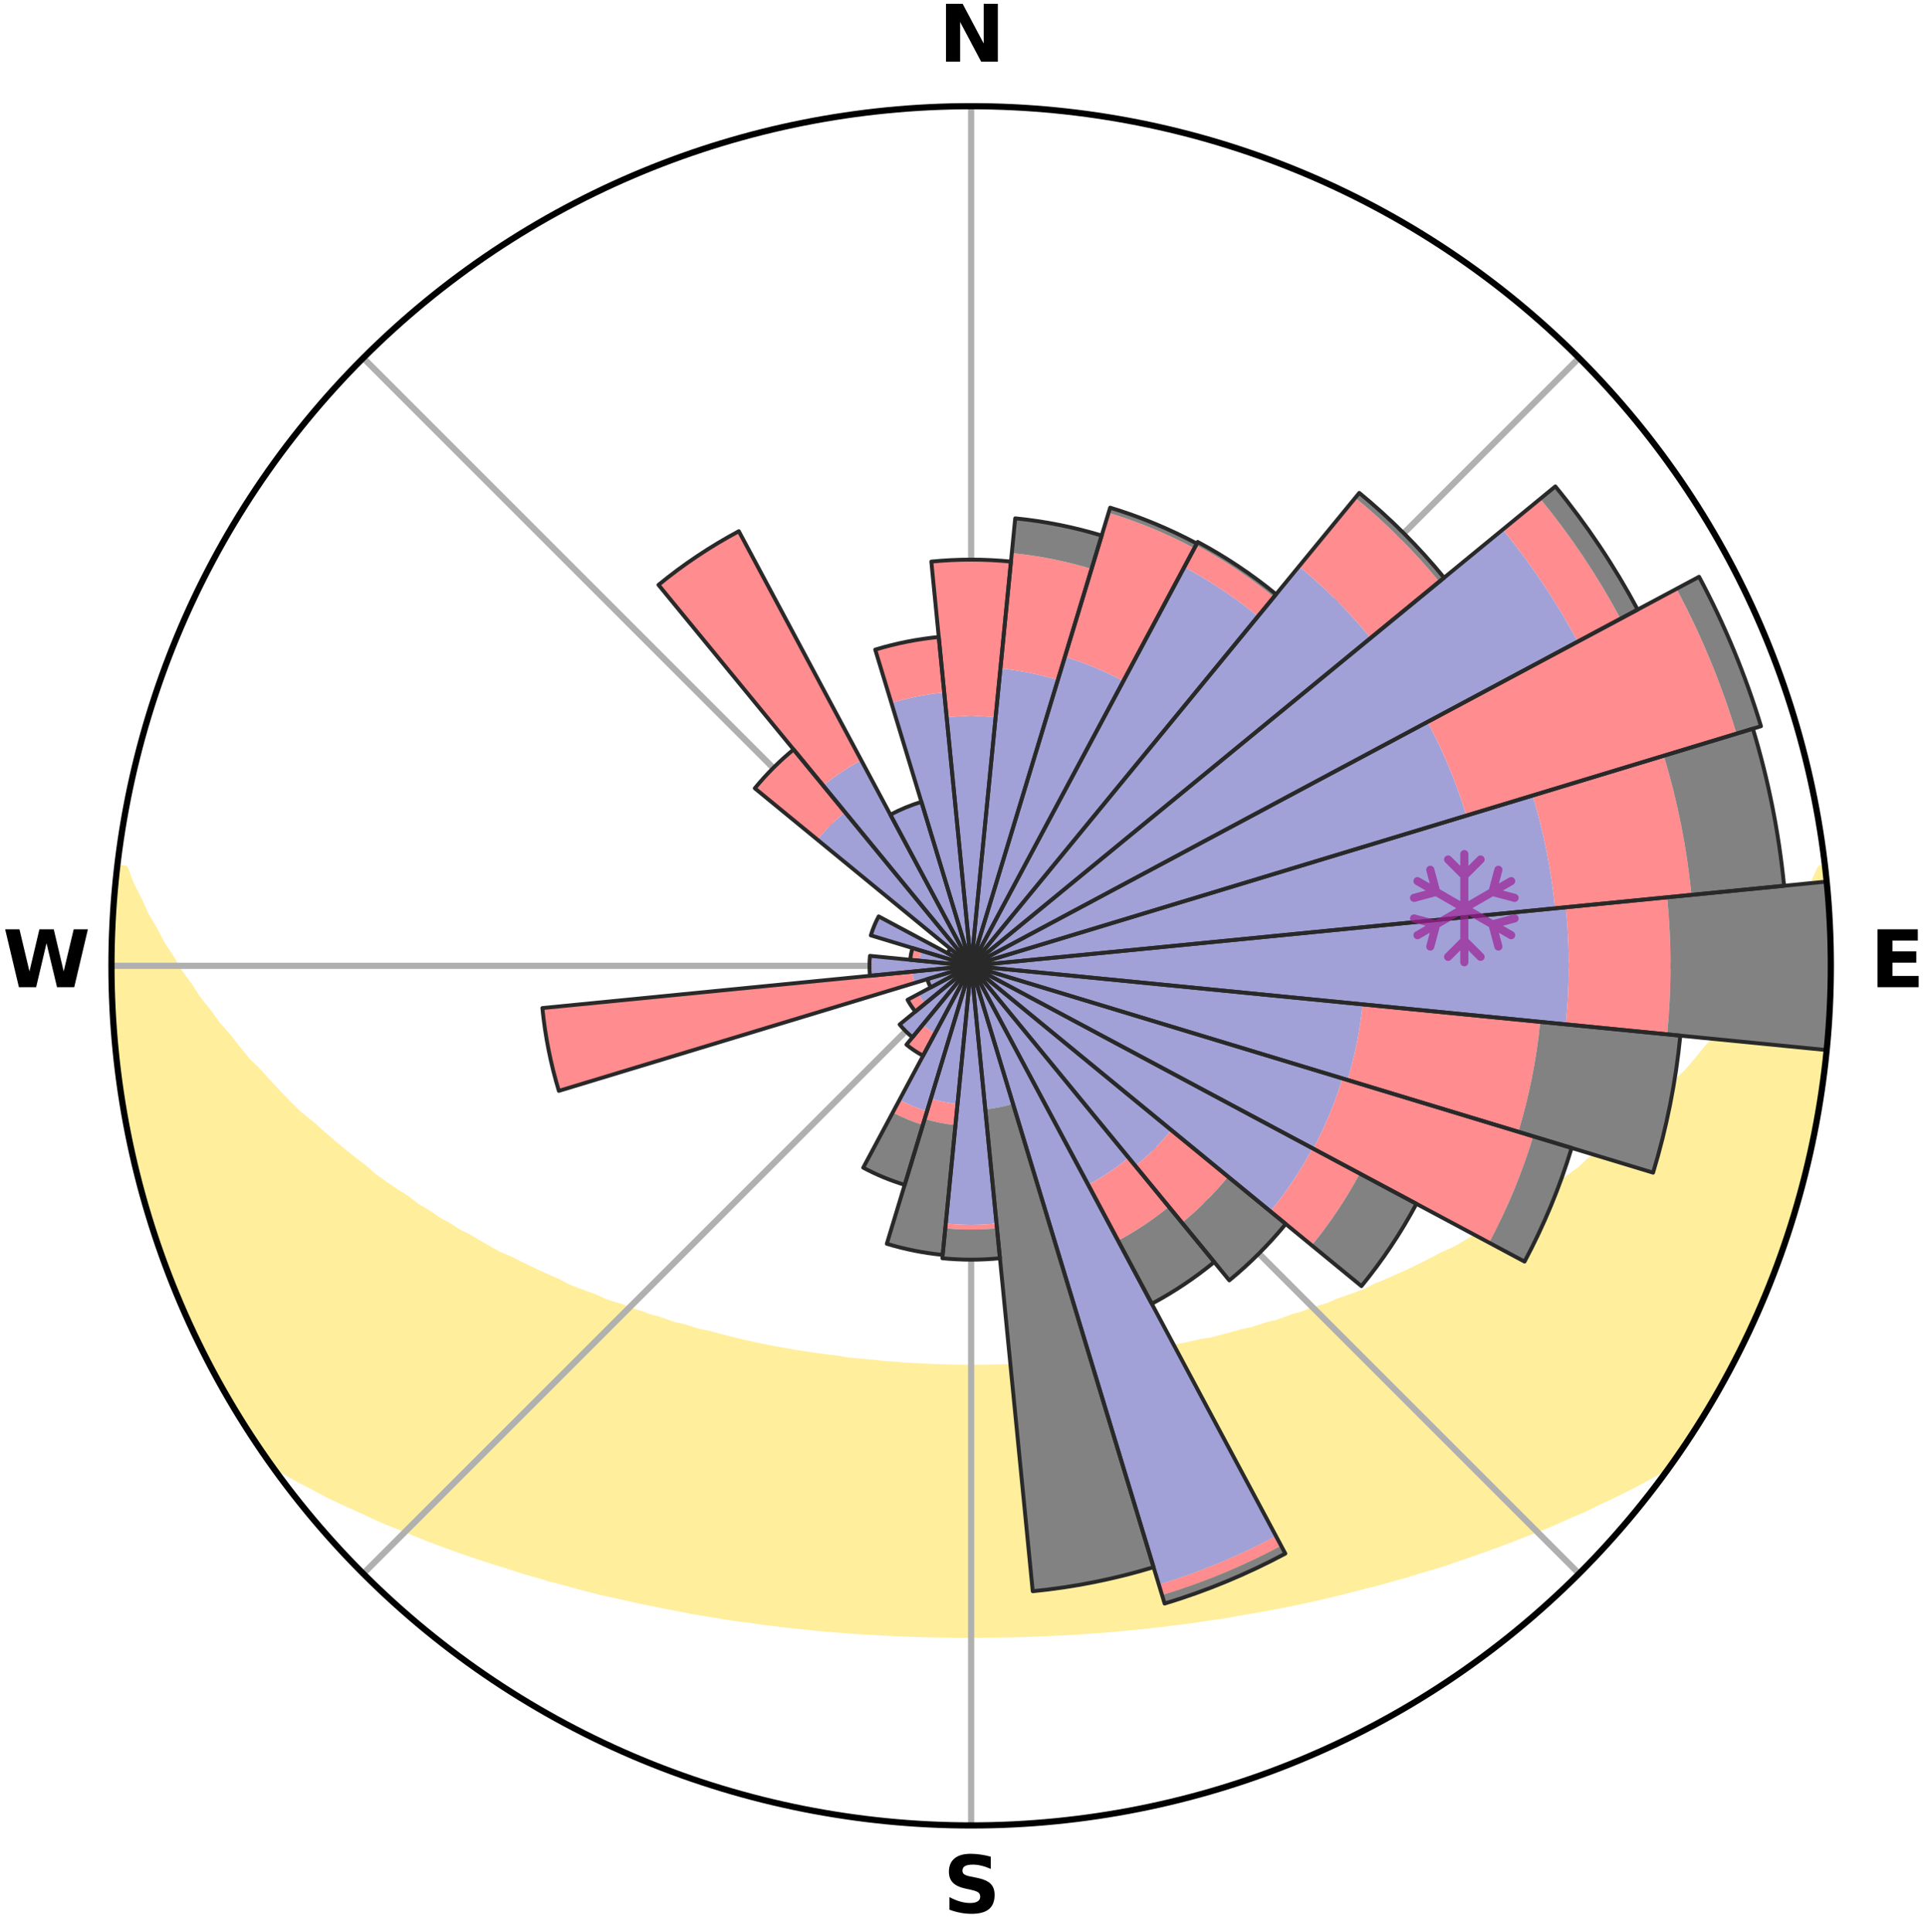 <?xml version="1.0" encoding="utf-8" standalone="no"?>
<!DOCTYPE svg PUBLIC "-//W3C//DTD SVG 1.1//EN"
  "http://www.w3.org/Graphics/SVG/1.1/DTD/svg11.dtd">
<svg xmlns:xlink="http://www.w3.org/1999/xlink" width="248.41pt" height="249.158pt" viewBox="0 0 248.41 249.158" xmlns="http://www.w3.org/2000/svg" version="1.1">
 <title>Ski Rose for Cortina Tofane</title>
 <defs>
  <style type="text/css">*{stroke-linejoin: round; stroke-linecap: butt}</style>
 </defs>
 <g id="figure_1">
  <g id="patch_1">
   <path d="M 0 249.158 
L 248.41 249.158 
L 248.41 0 
L 0 0 
z
" style="fill: #ffffff"/>
  </g>
  <g id="axes_1">
   <g id="patch_2">
    <path d="M 236.135 124.579 
C 236.135 110.018 233.267 95.599 227.695 82.147 
C 222.122 68.695 213.955 56.471 203.659 46.175 
C 193.363 35.879 181.139 27.711 167.687 22.139 
C 154.235 16.567 139.815 13.699 125.255 13.699 
C 110.694 13.699 96.275 16.567 82.823 22.139 
C 69.371 27.711 57.147 35.879 46.851 46.175 
C 36.555 56.471 28.387 68.695 22.815 82.147 
C 17.243 95.599 14.375 110.018 14.375 124.579 
C 14.375 139.14 17.243 153.559 22.815 167.011 
C 28.387 180.463 36.555 192.687 46.851 202.983 
C 57.147 213.279 69.371 221.447 82.823 227.019 
C 96.275 232.591 110.694 235.459 125.255 235.459 
C 139.815 235.459 154.235 232.591 167.687 227.019 
C 181.139 221.447 193.363 213.279 203.659 202.983 
C 213.955 192.687 222.122 180.463 227.695 167.011 
C 233.267 153.559 236.135 139.14 236.135 124.579 
M 125.255 124.579 
C 125.255 124.579 125.255 124.579 125.255 124.579 
C 125.255 124.579 125.255 124.579 125.255 124.579 
C 125.255 124.579 125.255 124.579 125.255 124.579 
C 125.255 124.579 125.255 124.579 125.255 124.579 
C 125.255 124.579 125.255 124.579 125.255 124.579 
C 125.255 124.579 125.255 124.579 125.255 124.579 
C 125.255 124.579 125.255 124.579 125.255 124.579 
C 125.255 124.579 125.255 124.579 125.255 124.579 
C 125.255 124.579 125.255 124.579 125.255 124.579 
C 125.255 124.579 125.255 124.579 125.255 124.579 
C 125.255 124.579 125.255 124.579 125.255 124.579 
C 125.255 124.579 125.255 124.579 125.255 124.579 
C 125.255 124.579 125.255 124.579 125.255 124.579 
C 125.255 124.579 125.255 124.579 125.255 124.579 
C 125.255 124.579 125.255 124.579 125.255 124.579 
C 125.255 124.579 125.255 124.579 125.255 124.579 
z
" style="fill: #ffffff"/>
   </g>
   <g id="PolyCollection_1">
    <defs>
     <path id="m495077d753" d="M 235.42 -137.131 
L 234.876 -137.069 
L 233.945 -135.045 
L 233.13 -133.069 
L 232.055 -131.111 
L 231.13 -129.202 
L 229.955 -127.321 
L 228.947 -125.484 
L 227.694 -123.685 
L 226.616 -121.925 
L 225.296 -120.211 
L 224.157 -118.53 
L 222.78 -116.904 
L 221.586 -115.303 
L 220.16 -113.766 
L 218.918 -112.248 
L 217.655 -110.77 
L 216.166 -109.366 
L 214.864 -107.971 
L 213.545 -106.616 
L 212.209 -105.302 
L 210.858 -104.027 
L 209.296 -102.845 
L 207.92 -101.654 
L 206.534 -100.503 
L 205.138 -99.392 
L 203.924 -98.257 
L 202.511 -97.221 
L 201.091 -96.225 
L 199.667 -95.267 
L 198.239 -94.348 
L 196.987 -93.389 
L 195.554 -92.542 
L 194.293 -91.65 
L 192.858 -90.874 
L 191.591 -90.047 
L 190.159 -89.339 
L 188.891 -88.575 
L 187.622 -87.842 
L 186.2 -87.232 
L 184.936 -86.558 
L 183.673 -85.913 
L 182.412 -85.296 
L 181.155 -84.706 
L 179.902 -84.142 
L 178.653 -83.605 
L 177.41 -83.093 
L 176.298 -82.502 
L 175.064 -82.038 
L 173.837 -81.598 
L 172.617 -81.18 
L 171.517 -80.678 
L 170.31 -80.303 
L 169.113 -79.948 
L 168.026 -79.508 
L 166.845 -79.192 
L 165.766 -78.789 
L 164.691 -78.405 
L 163.535 -78.142 
L 162.471 -77.792 
L 161.412 -77.459 
L 160.282 -77.242 
L 159.236 -76.94 
L 158.194 -76.653 
L 157.157 -76.38 
L 156.126 -76.121 
L 155.043 -75.97 
L 154.025 -75.736 
L 153.014 -75.515 
L 152.008 -75.306 
L 151.008 -75.108 
L 150.013 -74.922 
L 149.024 -74.745 
L 148.041 -74.579 
L 147.063 -74.423 
L 146.122 -74.201 
L 145.153 -74.065 
L 144.189 -73.938 
L 143.23 -73.818 
L 142.277 -73.706 
L 141.328 -73.601 
L 140.384 -73.502 
L 139.46 -73.357 
L 138.523 -73.274 
L 137.59 -73.198 
L 136.662 -73.126 
L 135.745 -73.02 
L 134.821 -72.962 
L 133.901 -72.91 
L 132.984 -72.861 
L 132.073 -72.791 
L 131.159 -72.755 
L 130.248 -72.723 
L 129.339 -72.679 
L 128.43 -72.658 
L 127.522 -72.641 
L 126.615 -72.623 
L 125.708 -72.617 
L 124.801 -72.618 
L 123.894 -72.627 
L 122.987 -72.64 
L 122.08 -72.668 
L 121.171 -72.692 
L 120.261 -72.72 
L 119.352 -72.774 
L 118.44 -72.814 
L 117.525 -72.857 
L 116.608 -72.905 
L 115.694 -72.994 
L 114.772 -73.055 
L 113.847 -73.12 
L 112.929 -73.238 
L 111.998 -73.318 
L 111.063 -73.403 
L 110.123 -73.495 
L 109.179 -73.593 
L 108.251 -73.76 
L 107.299 -73.875 
L 106.343 -73.997 
L 105.381 -74.127 
L 104.414 -74.266 
L 103.442 -74.413 
L 102.464 -74.569 
L 101.48 -74.735 
L 100.491 -74.911 
L 99.496 -75.097 
L 98.496 -75.295 
L 97.489 -75.504 
L 96.477 -75.725 
L 95.46 -75.958 
L 94.437 -76.205 
L 93.409 -76.465 
L 92.375 -76.739 
L 91.336 -77.027 
L 90.219 -77.23 
L 89.167 -77.548 
L 88.111 -77.882 
L 86.965 -78.13 
L 85.897 -78.497 
L 84.825 -78.882 
L 83.654 -79.18 
L 82.573 -79.601 
L 81.385 -79.937 
L 80.295 -80.397 
L 79.092 -80.772 
L 77.881 -81.169 
L 76.779 -81.692 
L 75.556 -82.132 
L 74.325 -82.596 
L 73.088 -83.084 
L 71.977 -83.698 
L 70.732 -84.234 
L 69.482 -84.797 
L 68.229 -85.386 
L 66.972 -86.002 
L 65.713 -86.646 
L 64.299 -87.225 
L 63.033 -87.928 
L 61.768 -88.66 
L 60.504 -89.422 
L 59.075 -90.128 
L 57.812 -90.953 
L 56.381 -91.728 
L 55.123 -92.618 
L 53.693 -93.463 
L 52.444 -94.42 
L 51.02 -95.337 
L 49.599 -96.293 
L 48.183 -97.287 
L 46.963 -98.383 
L 45.562 -99.452 
L 44.169 -100.56 
L 42.786 -101.709 
L 41.414 -102.896 
L 40.054 -104.124 
L 38.507 -105.348 
L 37.174 -106.659 
L 35.858 -108.01 
L 34.559 -109.402 
L 33.279 -110.833 
L 31.813 -112.277 
L 30.574 -113.792 
L 29.359 -115.345 
L 27.959 -116.922 
L 26.795 -118.557 
L 25.448 -120.221 
L 24.34 -121.937 
L 23.055 -123.687 
L 22.012 -125.48 
L 20.796 -127.314 
L 19.828 -129.182 
L 18.698 -131.096 
L 17.82 -133.034 
L 16.802 -135.022 
L 16.048 -137.022 
L 15.134 -137.126 
L 15.134 -137.126 
L 14.92 -135.203 
L 14.802 -133.272 
L 14.601 -131.347 
L 14.549 -129.413 
L 14.415 -127.482 
L 14.429 -125.546 
L 14.474 -123.612 
L 14.439 -121.677 
L 14.549 -119.746 
L 14.619 -117.812 
L 14.862 -115.891 
L 14.958 -113.959 
L 15.117 -112.03 
L 15.38 -110.114 
L 15.75 -108.213 
L 15.896 -106.279 
L 16.25 -104.376 
L 16.633 -102.48 
L 17.045 -100.59 
L 17.57 -98.726 
L 17.955 -96.829 
L 18.46 -94.962 
L 18.994 -93.103 
L 19.559 -91.253 
L 20.153 -89.413 
L 20.778 -87.582 
L 21.433 -85.762 
L 22.119 -83.953 
L 22.835 -82.156 
L 23.583 -80.371 
L 24.363 -78.6 
L 25.247 -76.878 
L 26.092 -75.138 
L 26.971 -73.416 
L 27.82 -71.676 
L 28.796 -70.005 
L 29.745 -68.319 
L 30.745 -66.663 
L 31.749 -65.009 
L 32.799 -63.384 
L 33.877 -61.777 
L 35.229 -60.364 
L 37.034 -59.299 
L 38.867 -58.291 
L 40.711 -57.33 
L 42.506 -56.366 
L 44.368 -55.496 
L 46.228 -54.662 
L 48.03 -53.815 
L 49.831 -53.005 
L 51.686 -52.283 
L 53.48 -51.541 
L 55.27 -50.831 
L 57.055 -50.152 
L 58.833 -49.503 
L 60.605 -48.884 
L 62.37 -48.294 
L 64.127 -47.731 
L 65.875 -47.194 
L 67.576 -46.63 
L 69.308 -46.145 
L 70.999 -45.636 
L 72.714 -45.198 
L 74.386 -44.731 
L 76.055 -44.293 
L 77.714 -43.871 
L 79.393 -43.519 
L 81.039 -43.143 
L 82.674 -42.782 
L 84.305 -42.446 
L 85.925 -42.122 
L 87.54 -41.822 
L 89.13 -41.497 
L 90.729 -41.225 
L 92.323 -40.976 
L 93.895 -40.704 
L 95.474 -40.479 
L 97.047 -40.276 
L 98.603 -40.051 
L 100.162 -39.868 
L 101.709 -39.674 
L 103.258 -39.524 
L 104.795 -39.358 
L 106.328 -39.206 
L 107.861 -39.086 
L 109.386 -38.96 
L 110.908 -38.848 
L 112.43 -38.769 
L 113.946 -38.681 
L 115.459 -38.606 
L 116.971 -38.543 
L 118.48 -38.497 
L 119.987 -38.457 
L 121.493 -38.429 
L 122.999 -38.413 
L 124.503 -38.412 
L 126.007 -38.41 
L 127.511 -38.415 
L 129.016 -38.432 
L 130.522 -38.457 
L 132.03 -38.497 
L 133.539 -38.548 
L 135.05 -38.612 
L 136.563 -38.688 
L 138.081 -38.756 
L 139.6 -38.856 
L 141.122 -38.969 
L 142.65 -39.078 
L 144.179 -39.217 
L 145.712 -39.369 
L 147.256 -39.506 
L 148.798 -39.686 
L 150.351 -39.856 
L 151.902 -40.065 
L 153.47 -40.254 
L 155.031 -40.494 
L 156.608 -40.72 
L 158.196 -40.952 
L 159.774 -41.242 
L 161.372 -41.515 
L 162.981 -41.796 
L 164.594 -42.102 
L 166.218 -42.419 
L 167.847 -42.761 
L 169.486 -43.115 
L 171.129 -43.497 
L 172.784 -43.891 
L 174.441 -44.315 
L 176.11 -44.753 
L 177.816 -45.168 
L 179.495 -45.659 
L 181.219 -46.12 
L 182.917 -46.653 
L 184.658 -47.163 
L 186.408 -47.699 
L 188.12 -48.317 
L 189.884 -48.908 
L 191.655 -49.527 
L 193.433 -50.176 
L 195.217 -50.855 
L 197.006 -51.565 
L 198.855 -52.252 
L 200.654 -53.028 
L 202.455 -53.838 
L 204.312 -54.635 
L 206.114 -55.519 
L 207.977 -56.388 
L 209.83 -57.305 
L 211.68 -58.263 
L 213.508 -59.275 
L 215.317 -60.339 
L 216.631 -61.778 
L 217.706 -63.387 
L 218.758 -65.011 
L 219.776 -66.656 
L 220.749 -68.328 
L 221.738 -69.992 
L 222.608 -71.72 
L 223.521 -73.425 
L 224.382 -75.156 
L 225.315 -76.853 
L 226.067 -78.637 
L 226.919 -80.374 
L 227.665 -82.16 
L 228.413 -83.944 
L 229.033 -85.778 
L 229.769 -87.569 
L 230.376 -89.406 
L 230.937 -91.258 
L 231.562 -93.089 
L 232.089 -94.951 
L 232.513 -96.84 
L 233.065 -98.696 
L 233.401 -100.604 
L 233.837 -102.488 
L 234.267 -104.375 
L 234.48 -106.301 
L 234.828 -108.203 
L 235.137 -110.113 
L 235.39 -112.031 
L 235.623 -113.952 
L 235.637 -115.892 
L 235.794 -117.818 
L 235.905 -119.748 
L 235.99 -121.679 
L 236.039 -123.612 
L 236.053 -125.546 
L 236.026 -127.48 
L 235.972 -129.413 
L 235.885 -131.345 
L 235.765 -133.276 
L 235.604 -135.205 
L 235.42 -137.131 
z
" style="stroke: #ffee9c"/>
    </defs>
    <g clip-path="url(#pefddc3445c)">
     <use xlink:href="#m495077d753" x="0" y="249.158" style="fill: #ffee9c; stroke: #ffee9c"/>
    </g>
   </g>
   <g id="matplotlib.axis_1">
    <g id="xtick_1">
     <g id="line2d_1">
      <path d="M 125.255 124.579 
L 125.255 13.699 
" clip-path="url(#pefddc3445c)" style="fill: none; stroke: #b0b0b0; stroke-width: 0.8; stroke-linecap: square"/>
     </g>
     <g id="text_1">
      <!-- N -->
      <g transform="translate(121.07 7.958) scale(0.1 -0.1)">
       <defs>
        <path id="DejaVuSans-Bold-4e" d="M 588 4666 
L 1931 4666 
L 3628 1466 
L 3628 4666 
L 4769 4666 
L 4769 0 
L 3425 0 
L 1728 3200 
L 1728 0 
L 588 0 
L 588 4666 
z
" transform="scale(0.016)"/>
       </defs>
       <use xlink:href="#DejaVuSans-Bold-4e"/>
      </g>
     </g>
    </g>
    <g id="xtick_2">
     <g id="line2d_2">
      <path d="M 125.255 124.579 
L 203.659 46.175 
" clip-path="url(#pefddc3445c)" style="fill: none; stroke: #b0b0b0; stroke-width: 0.8; stroke-linecap: square"/>
     </g>
    </g>
    <g id="xtick_3">
     <g id="line2d_3">
      <path d="M 125.255 124.579 
L 236.135 124.579 
" clip-path="url(#pefddc3445c)" style="fill: none; stroke: #b0b0b0; stroke-width: 0.8; stroke-linecap: square"/>
     </g>
     <g id="text_2">
      <!-- E -->
      <g transform="translate(241.219 127.338) scale(0.1 -0.1)">
       <defs>
        <path id="DejaVuSans-Bold-45" d="M 588 4666 
L 3834 4666 
L 3834 3756 
L 1791 3756 
L 1791 2888 
L 3713 2888 
L 3713 1978 
L 1791 1978 
L 1791 909 
L 3903 909 
L 3903 0 
L 588 0 
L 588 4666 
z
" transform="scale(0.016)"/>
       </defs>
       <use xlink:href="#DejaVuSans-Bold-45"/>
      </g>
     </g>
    </g>
    <g id="xtick_4">
     <g id="line2d_4">
      <path d="M 125.255 124.579 
L 203.659 202.983 
" clip-path="url(#pefddc3445c)" style="fill: none; stroke: #b0b0b0; stroke-width: 0.8; stroke-linecap: square"/>
     </g>
    </g>
    <g id="xtick_5">
     <g id="line2d_5">
      <path d="M 125.255 124.579 
L 125.255 235.459 
" clip-path="url(#pefddc3445c)" style="fill: none; stroke: #b0b0b0; stroke-width: 0.8; stroke-linecap: square"/>
     </g>
     <g id="text_3">
      <!-- S -->
      <g transform="translate(121.654 246.718) scale(0.1 -0.1)">
       <defs>
        <path id="DejaVuSans-Bold-53" d="M 3834 4519 
L 3834 3531 
Q 3450 3703 3084 3790 
Q 2719 3878 2394 3878 
Q 1963 3878 1756 3759 
Q 1550 3641 1550 3391 
Q 1550 3203 1689 3098 
Q 1828 2994 2194 2919 
L 2706 2816 
Q 3484 2659 3812 2340 
Q 4141 2022 4141 1434 
Q 4141 663 3683 286 
Q 3225 -91 2284 -91 
Q 1841 -91 1394 -6 
Q 947 78 500 244 
L 500 1259 
Q 947 1022 1364 901 
Q 1781 781 2169 781 
Q 2563 781 2772 912 
Q 2981 1044 2981 1288 
Q 2981 1506 2839 1625 
Q 2697 1744 2272 1838 
L 1806 1941 
Q 1106 2091 782 2419 
Q 459 2747 459 3303 
Q 459 4000 909 4375 
Q 1359 4750 2203 4750 
Q 2588 4750 2994 4692 
Q 3400 4634 3834 4519 
z
" transform="scale(0.016)"/>
       </defs>
       <use xlink:href="#DejaVuSans-Bold-53"/>
      </g>
     </g>
    </g>
    <g id="xtick_6">
     <g id="line2d_6">
      <path d="M 125.255 124.579 
L 46.851 202.983 
" clip-path="url(#pefddc3445c)" style="fill: none; stroke: #b0b0b0; stroke-width: 0.8; stroke-linecap: square"/>
     </g>
    </g>
    <g id="xtick_7">
     <g id="line2d_7">
      <path d="M 125.255 124.579 
L 14.375 124.579 
" clip-path="url(#pefddc3445c)" style="fill: none; stroke: #b0b0b0; stroke-width: 0.8; stroke-linecap: square"/>
     </g>
     <g id="text_4">
      <!-- W -->
      <g transform="translate(0.36 127.338) scale(0.1 -0.1)">
       <defs>
        <path id="DejaVuSans-Bold-57" d="M 191 4666 
L 1344 4666 
L 2150 1275 
L 2950 4666 
L 4109 4666 
L 4909 1275 
L 5716 4666 
L 6859 4666 
L 5759 0 
L 4372 0 
L 3525 3547 
L 2688 0 
L 1300 0 
L 191 4666 
z
" transform="scale(0.016)"/>
       </defs>
       <use xlink:href="#DejaVuSans-Bold-57"/>
      </g>
     </g>
    </g>
    <g id="xtick_8">
     <g id="line2d_8">
      <path d="M 125.255 124.579 
L 46.851 46.175 
" clip-path="url(#pefddc3445c)" style="fill: none; stroke: #b0b0b0; stroke-width: 0.8; stroke-linecap: square"/>
     </g>
    </g>
   </g>
   <g id="matplotlib.axis_2"/>
   <g id="patch_3">
    <path d="M 125.255 124.579 
C 125.255 124.579 125.255 124.579 125.255 124.579 
C 125.255 124.579 125.255 124.579 125.255 124.579 
L 125.255 124.579 
C 125.255 124.579 125.255 124.579 125.255 124.579 
C 125.255 124.579 125.255 124.579 125.255 124.579 
z
" clip-path="url(#pefddc3445c)" style="fill: #d9d9d9"/>
   </g>
   <g id="patch_4">
    <path d="M 125.255 124.579 
C 125.255 124.579 125.255 124.579 125.255 124.579 
C 125.255 124.579 125.255 124.579 125.255 124.579 
L 125.255 124.579 
C 125.255 124.579 125.255 124.579 125.255 124.579 
C 125.255 124.579 125.255 124.579 125.255 124.579 
z
" clip-path="url(#pefddc3445c)" style="fill: #d9d9d9"/>
   </g>
   <g id="patch_5">
    <path d="M 125.255 124.579 
C 125.255 124.579 125.255 124.579 125.255 124.579 
C 125.255 124.579 125.255 124.579 125.255 124.579 
L 125.255 124.579 
C 125.255 124.579 125.255 124.579 125.255 124.579 
C 125.255 124.579 125.255 124.579 125.255 124.579 
z
" clip-path="url(#pefddc3445c)" style="fill: #d9d9d9"/>
   </g>
   <g id="patch_6">
    <path d="M 125.255 124.579 
C 125.255 124.579 125.255 124.579 125.255 124.579 
C 125.255 124.579 125.255 124.579 125.255 124.579 
L 125.255 124.579 
C 125.255 124.579 125.255 124.579 125.255 124.579 
C 125.255 124.579 125.255 124.579 125.255 124.579 
z
" clip-path="url(#pefddc3445c)" style="fill: #d9d9d9"/>
   </g>
   <g id="patch_7">
    <path d="M 125.255 124.579 
C 125.255 124.579 125.255 124.579 125.255 124.579 
C 125.255 124.579 125.255 124.579 125.255 124.579 
L 125.255 124.579 
C 125.255 124.579 125.255 124.579 125.255 124.579 
C 125.255 124.579 125.255 124.579 125.255 124.579 
z
" clip-path="url(#pefddc3445c)" style="fill: #d9d9d9"/>
   </g>
   <g id="patch_8">
    <path d="M 125.255 124.579 
C 125.255 124.579 125.255 124.579 125.255 124.579 
C 125.255 124.579 125.255 124.579 125.255 124.579 
L 125.255 124.579 
C 125.255 124.579 125.255 124.579 125.255 124.579 
C 125.255 124.579 125.255 124.579 125.255 124.579 
z
" clip-path="url(#pefddc3445c)" style="fill: #d9d9d9"/>
   </g>
   <g id="patch_9">
    <path d="M 125.255 124.579 
C 125.255 124.579 125.255 124.579 125.255 124.579 
C 125.255 124.579 125.255 124.579 125.255 124.579 
L 125.255 124.579 
C 125.255 124.579 125.255 124.579 125.255 124.579 
C 125.255 124.579 125.255 124.579 125.255 124.579 
z
" clip-path="url(#pefddc3445c)" style="fill: #d9d9d9"/>
   </g>
   <g id="patch_10">
    <path d="M 125.255 124.579 
C 125.255 124.579 125.255 124.579 125.255 124.579 
C 125.255 124.579 125.255 124.579 125.255 124.579 
L 125.255 124.579 
C 125.255 124.579 125.255 124.579 125.255 124.579 
C 125.255 124.579 125.255 124.579 125.255 124.579 
z
" clip-path="url(#pefddc3445c)" style="fill: #d9d9d9"/>
   </g>
   <g id="patch_11">
    <path d="M 125.255 124.579 
C 125.255 124.579 125.255 124.579 125.255 124.579 
C 125.255 124.579 125.255 124.579 125.255 124.579 
L 125.255 124.579 
C 125.255 124.579 125.255 124.579 125.255 124.579 
C 125.255 124.579 125.255 124.579 125.255 124.579 
z
" clip-path="url(#pefddc3445c)" style="fill: #d9d9d9"/>
   </g>
   <g id="patch_12">
    <path d="M 125.255 124.579 
C 125.255 124.579 125.255 124.579 125.255 124.579 
C 125.255 124.579 125.255 124.579 125.255 124.579 
L 125.255 124.579 
C 125.255 124.579 125.255 124.579 125.255 124.579 
C 125.255 124.579 125.255 124.579 125.255 124.579 
z
" clip-path="url(#pefddc3445c)" style="fill: #d9d9d9"/>
   </g>
   <g id="patch_13">
    <path d="M 125.255 124.579 
C 125.255 124.579 125.255 124.579 125.255 124.579 
C 125.255 124.579 125.255 124.579 125.255 124.579 
L 125.255 124.579 
C 125.255 124.579 125.255 124.579 125.255 124.579 
C 125.255 124.579 125.255 124.579 125.255 124.579 
z
" clip-path="url(#pefddc3445c)" style="fill: #d9d9d9"/>
   </g>
   <g id="patch_14">
    <path d="M 125.255 124.579 
C 125.255 124.579 125.255 124.579 125.255 124.579 
C 125.255 124.579 125.255 124.579 125.255 124.579 
L 125.255 124.579 
C 125.255 124.579 125.255 124.579 125.255 124.579 
C 125.255 124.579 125.255 124.579 125.255 124.579 
z
" clip-path="url(#pefddc3445c)" style="fill: #d9d9d9"/>
   </g>
   <g id="patch_15">
    <path d="M 125.255 124.579 
C 125.255 124.579 125.255 124.579 125.255 124.579 
C 125.255 124.579 125.255 124.579 125.255 124.579 
L 125.255 124.579 
C 125.255 124.579 125.255 124.579 125.255 124.579 
C 125.255 124.579 125.255 124.579 125.255 124.579 
z
" clip-path="url(#pefddc3445c)" style="fill: #d9d9d9"/>
   </g>
   <g id="patch_16">
    <path d="M 125.255 124.579 
C 125.255 124.579 125.255 124.579 125.255 124.579 
C 125.255 124.579 125.255 124.579 125.255 124.579 
L 125.255 124.579 
C 125.255 124.579 125.255 124.579 125.255 124.579 
C 125.255 124.579 125.255 124.579 125.255 124.579 
z
" clip-path="url(#pefddc3445c)" style="fill: #d9d9d9"/>
   </g>
   <g id="patch_17">
    <path d="M 125.255 124.579 
C 125.255 124.579 125.255 124.579 125.255 124.579 
C 125.255 124.579 125.255 124.579 125.255 124.579 
L 125.255 124.579 
C 125.255 124.579 125.255 124.579 125.255 124.579 
C 125.255 124.579 125.255 124.579 125.255 124.579 
z
" clip-path="url(#pefddc3445c)" style="fill: #d9d9d9"/>
   </g>
   <g id="patch_18">
    <path d="M 125.255 124.579 
C 125.255 124.579 125.255 124.579 125.255 124.579 
C 125.255 124.579 125.255 124.579 125.255 124.579 
L 125.255 124.579 
C 125.255 124.579 125.255 124.579 125.255 124.579 
C 125.255 124.579 125.255 124.579 125.255 124.579 
z
" clip-path="url(#pefddc3445c)" style="fill: #d9d9d9"/>
   </g>
   <g id="patch_19">
    <path d="M 125.255 124.579 
C 125.255 124.579 125.255 124.579 125.255 124.579 
C 125.255 124.579 125.255 124.579 125.255 124.579 
L 125.255 124.579 
C 125.255 124.579 125.255 124.579 125.255 124.579 
C 125.255 124.579 125.255 124.579 125.255 124.579 
z
" clip-path="url(#pefddc3445c)" style="fill: #d9d9d9"/>
   </g>
   <g id="patch_20">
    <path d="M 125.255 124.579 
C 125.255 124.579 125.255 124.579 125.255 124.579 
C 125.255 124.579 125.255 124.579 125.255 124.579 
L 125.255 124.579 
C 125.255 124.579 125.255 124.579 125.255 124.579 
C 125.255 124.579 125.255 124.579 125.255 124.579 
z
" clip-path="url(#pefddc3445c)" style="fill: #d9d9d9"/>
   </g>
   <g id="patch_21">
    <path d="M 125.255 124.579 
C 125.255 124.579 125.255 124.579 125.255 124.579 
C 125.255 124.579 125.255 124.579 125.255 124.579 
L 125.255 124.579 
C 125.255 124.579 125.255 124.579 125.255 124.579 
C 125.255 124.579 125.255 124.579 125.255 124.579 
z
" clip-path="url(#pefddc3445c)" style="fill: #d9d9d9"/>
   </g>
   <g id="patch_22">
    <path d="M 125.255 124.579 
C 125.255 124.579 125.255 124.579 125.255 124.579 
C 125.255 124.579 125.255 124.579 125.255 124.579 
L 125.255 124.579 
C 125.255 124.579 125.255 124.579 125.255 124.579 
C 125.255 124.579 125.255 124.579 125.255 124.579 
z
" clip-path="url(#pefddc3445c)" style="fill: #d9d9d9"/>
   </g>
   <g id="patch_23">
    <path d="M 125.255 124.579 
C 125.255 124.579 125.255 124.579 125.255 124.579 
C 125.255 124.579 125.255 124.579 125.255 124.579 
L 125.255 124.579 
C 125.255 124.579 125.255 124.579 125.255 124.579 
C 125.255 124.579 125.255 124.579 125.255 124.579 
z
" clip-path="url(#pefddc3445c)" style="fill: #d9d9d9"/>
   </g>
   <g id="patch_24">
    <path d="M 125.255 124.579 
C 125.255 124.579 125.255 124.579 125.255 124.579 
C 125.255 124.579 125.255 124.579 125.255 124.579 
L 125.255 124.579 
C 125.255 124.579 125.255 124.579 125.255 124.579 
C 125.255 124.579 125.255 124.579 125.255 124.579 
z
" clip-path="url(#pefddc3445c)" style="fill: #d9d9d9"/>
   </g>
   <g id="patch_25">
    <path d="M 125.255 124.579 
C 125.255 124.579 125.255 124.579 125.255 124.579 
C 125.255 124.579 125.255 124.579 125.255 124.579 
L 125.255 124.579 
C 125.255 124.579 125.255 124.579 125.255 124.579 
C 125.255 124.579 125.255 124.579 125.255 124.579 
z
" clip-path="url(#pefddc3445c)" style="fill: #d9d9d9"/>
   </g>
   <g id="patch_26">
    <path d="M 125.255 124.579 
C 125.255 124.579 125.255 124.579 125.255 124.579 
C 125.255 124.579 125.255 124.579 125.255 124.579 
L 125.255 124.579 
C 125.255 124.579 125.255 124.579 125.255 124.579 
C 125.255 124.579 125.255 124.579 125.255 124.579 
z
" clip-path="url(#pefddc3445c)" style="fill: #d9d9d9"/>
   </g>
   <g id="patch_27">
    <path d="M 125.255 124.579 
C 125.255 124.579 125.255 124.579 125.255 124.579 
C 125.255 124.579 125.255 124.579 125.255 124.579 
L 125.255 124.579 
C 125.255 124.579 125.255 124.579 125.255 124.579 
C 125.255 124.579 125.255 124.579 125.255 124.579 
z
" clip-path="url(#pefddc3445c)" style="fill: #d9d9d9"/>
   </g>
   <g id="patch_28">
    <path d="M 125.255 124.579 
C 125.255 124.579 125.255 124.579 125.255 124.579 
C 125.255 124.579 125.255 124.579 125.255 124.579 
L 125.255 124.579 
C 125.255 124.579 125.255 124.579 125.255 124.579 
C 125.255 124.579 125.255 124.579 125.255 124.579 
z
" clip-path="url(#pefddc3445c)" style="fill: #d9d9d9"/>
   </g>
   <g id="patch_29">
    <path d="M 125.255 124.579 
C 125.255 124.579 125.255 124.579 125.255 124.579 
C 125.255 124.579 125.255 124.579 125.255 124.579 
L 125.255 124.579 
C 125.255 124.579 125.255 124.579 125.255 124.579 
C 125.255 124.579 125.255 124.579 125.255 124.579 
z
" clip-path="url(#pefddc3445c)" style="fill: #d9d9d9"/>
   </g>
   <g id="patch_30">
    <path d="M 125.255 124.579 
C 125.255 124.579 125.255 124.579 125.255 124.579 
C 125.255 124.579 125.255 124.579 125.255 124.579 
L 125.255 124.579 
C 125.255 124.579 125.255 124.579 125.255 124.579 
C 125.255 124.579 125.255 124.579 125.255 124.579 
z
" clip-path="url(#pefddc3445c)" style="fill: #d9d9d9"/>
   </g>
   <g id="patch_31">
    <path d="M 125.255 124.579 
C 125.255 124.579 125.255 124.579 125.255 124.579 
C 125.255 124.579 125.255 124.579 125.255 124.579 
L 125.255 124.579 
C 125.255 124.579 125.255 124.579 125.255 124.579 
C 125.255 124.579 125.255 124.579 125.255 124.579 
z
" clip-path="url(#pefddc3445c)" style="fill: #d9d9d9"/>
   </g>
   <g id="patch_32">
    <path d="M 125.255 124.579 
C 125.255 124.579 125.255 124.579 125.255 124.579 
C 125.255 124.579 125.255 124.579 125.255 124.579 
L 125.255 124.579 
C 125.255 124.579 125.255 124.579 125.255 124.579 
C 125.255 124.579 125.255 124.579 125.255 124.579 
z
" clip-path="url(#pefddc3445c)" style="fill: #d9d9d9"/>
   </g>
   <g id="patch_33">
    <path d="M 125.255 124.579 
C 125.255 124.579 125.255 124.579 125.255 124.579 
C 125.255 124.579 125.255 124.579 125.255 124.579 
L 125.255 124.579 
C 125.255 124.579 125.255 124.579 125.255 124.579 
C 125.255 124.579 125.255 124.579 125.255 124.579 
z
" clip-path="url(#pefddc3445c)" style="fill: #d9d9d9"/>
   </g>
   <g id="patch_34">
    <path d="M 125.255 124.579 
C 125.255 124.579 125.255 124.579 125.255 124.579 
C 125.255 124.579 125.255 124.579 125.255 124.579 
L 125.255 124.579 
C 125.255 124.579 125.255 124.579 125.255 124.579 
C 125.255 124.579 125.255 124.579 125.255 124.579 
z
" clip-path="url(#pefddc3445c)" style="fill: #d9d9d9"/>
   </g>
   <g id="patch_35">
    <path d="M 125.255 124.579 
C 125.255 124.579 125.255 124.579 125.255 124.579 
C 125.255 124.579 125.255 124.579 125.255 124.579 
L 128.413 92.516 
C 127.363 92.412 126.309 92.36 125.255 92.36 
C 124.2 92.36 123.146 92.412 122.097 92.516 
z
" clip-path="url(#pefddc3445c)" style="fill: #a1a1d8"/>
   </g>
   <g id="patch_36">
    <path d="M 125.255 124.579 
C 125.255 124.579 125.255 124.579 125.255 124.579 
C 125.255 124.579 125.255 124.579 125.255 124.579 
L 136.444 87.692 
C 135.237 87.326 134.012 87.019 132.775 86.773 
C 131.538 86.526 130.289 86.341 129.033 86.218 
z
" clip-path="url(#pefddc3445c)" style="fill: #a1a1d8"/>
   </g>
   <g id="patch_37">
    <path d="M 125.255 124.579 
C 125.255 124.579 125.255 124.579 125.255 124.579 
C 125.255 124.579 125.255 124.579 125.255 124.579 
L 144.893 87.838 
C 143.691 87.196 142.457 86.612 141.197 86.09 
C 139.938 85.569 138.653 85.109 137.348 84.713 
z
" clip-path="url(#pefddc3445c)" style="fill: #a1a1d8"/>
   </g>
   <g id="patch_38">
    <path d="M 125.255 124.579 
C 125.255 124.579 125.255 124.579 125.255 124.579 
C 125.255 124.579 125.255 124.579 125.255 124.579 
L 162.251 79.499 
C 160.776 78.288 159.242 77.15 157.655 76.089 
C 156.067 75.029 154.429 74.047 152.746 73.147 
z
" clip-path="url(#pefddc3445c)" style="fill: #a1a1d8"/>
   </g>
   <g id="patch_39">
    <path d="M 125.255 124.579 
C 125.255 124.579 125.255 124.579 125.255 124.579 
C 125.255 124.579 125.255 124.579 125.255 124.579 
L 176.783 82.291 
C 175.399 80.605 173.933 78.987 172.39 77.444 
C 170.847 75.901 169.229 74.435 167.543 73.051 
z
" clip-path="url(#pefddc3445c)" style="fill: #a1a1d8"/>
   </g>
   <g id="patch_40">
    <path d="M 125.255 124.579 
C 125.255 124.579 125.255 124.579 125.255 124.579 
C 125.255 124.579 125.255 124.579 125.255 124.579 
L 203.491 82.761 
C 202.122 80.2 200.628 77.708 199.015 75.294 
C 197.402 72.88 195.671 70.546 193.829 68.302 
z
" clip-path="url(#pefddc3445c)" style="fill: #a1a1d8"/>
   </g>
   <g id="patch_41">
    <path d="M 125.255 124.579 
C 125.255 124.579 125.255 124.579 125.255 124.579 
C 125.255 124.579 125.255 124.579 125.255 124.579 
L 189.13 105.203 
C 188.496 103.112 187.759 101.054 186.923 99.035 
C 186.087 97.017 185.152 95.041 184.122 93.114 
z
" clip-path="url(#pefddc3445c)" style="fill: #a1a1d8"/>
   </g>
   <g id="patch_42">
    <path d="M 125.255 124.579 
C 125.255 124.579 125.255 124.579 125.255 124.579 
C 125.255 124.579 125.255 124.579 125.255 124.579 
L 200.573 117.161 
C 200.33 114.696 199.966 112.244 199.483 109.814 
C 199 107.385 198.397 104.98 197.678 102.61 
z
" clip-path="url(#pefddc3445c)" style="fill: #a1a1d8"/>
   </g>
   <g id="patch_43">
    <path d="M 125.255 124.579 
C 125.255 124.579 125.255 124.579 125.255 124.579 
C 125.255 124.579 125.255 124.579 125.255 124.579 
L 201.964 132.134 
C 202.211 129.623 202.335 127.102 202.335 124.579 
C 202.335 122.056 202.211 119.535 201.964 117.024 
z
" clip-path="url(#pefddc3445c)" style="fill: #a1a1d8"/>
   </g>
   <g id="patch_44">
    <path d="M 125.255 124.579 
C 125.255 124.579 125.255 124.579 125.255 124.579 
C 125.255 124.579 125.255 124.579 125.255 124.579 
L 173.808 139.307 
C 174.29 137.718 174.693 136.106 175.017 134.477 
C 175.341 132.849 175.585 131.205 175.748 129.552 
z
" clip-path="url(#pefddc3445c)" style="fill: #a1a1d8"/>
   </g>
   <g id="patch_45">
    <path d="M 125.255 124.579 
C 125.255 124.579 125.255 124.579 125.255 124.579 
C 125.255 124.579 125.255 124.579 125.255 124.579 
L 169.388 148.169 
C 170.16 146.724 170.861 145.243 171.488 143.729 
C 172.114 142.216 172.667 140.673 173.142 139.106 
z
" clip-path="url(#pefddc3445c)" style="fill: #a1a1d8"/>
   </g>
   <g id="patch_46">
    <path d="M 125.255 124.579 
C 125.255 124.579 125.255 124.579 125.255 124.579 
C 125.255 124.579 125.255 124.579 125.255 124.579 
L 163.853 156.256 
C 164.89 154.993 165.864 153.679 166.772 152.32 
C 167.68 150.961 168.521 149.558 169.291 148.117 
z
" clip-path="url(#pefddc3445c)" style="fill: #a1a1d8"/>
   </g>
   <g id="patch_47">
    <path d="M 125.255 124.579 
C 125.255 124.579 125.255 124.579 125.255 124.579 
C 125.255 124.579 125.255 124.579 125.255 124.579 
L 146.446 150.4 
C 147.291 149.707 148.101 148.972 148.875 148.199 
C 149.648 147.426 150.382 146.615 151.076 145.77 
z
" clip-path="url(#pefddc3445c)" style="fill: #a1a1d8"/>
   </g>
   <g id="patch_48">
    <path d="M 125.255 124.579 
C 125.255 124.579 125.255 124.579 125.255 124.579 
C 125.255 124.579 125.255 124.579 125.255 124.579 
L 140.354 152.828 
C 141.279 152.334 142.179 151.794 143.05 151.212 
C 143.922 150.629 144.765 150.005 145.575 149.339 
z
" clip-path="url(#pefddc3445c)" style="fill: #a1a1d8"/>
   </g>
   <g id="patch_49">
    <path d="M 125.255 124.579 
C 125.255 124.579 125.255 124.579 125.255 124.579 
C 125.255 124.579 125.255 124.579 125.255 124.579 
L 149.468 204.399 
C 152.081 203.606 154.653 202.686 157.175 201.641 
C 159.697 200.596 162.167 199.428 164.575 198.141 
z
" clip-path="url(#pefddc3445c)" style="fill: #a1a1d8"/>
   </g>
   <g id="patch_50">
    <path d="M 125.255 124.579 
C 125.255 124.579 125.255 124.579 125.255 124.579 
C 125.255 124.579 125.255 124.579 125.255 124.579 
L 127.078 143.091 
C 127.684 143.031 128.287 142.942 128.884 142.823 
C 129.481 142.704 130.072 142.556 130.655 142.379 
z
" clip-path="url(#pefddc3445c)" style="fill: #a1a1d8"/>
   </g>
   <g id="patch_51">
    <path d="M 125.255 124.579 
C 125.255 124.579 125.255 124.579 125.255 124.579 
C 125.255 124.579 125.255 124.579 125.255 124.579 
L 121.981 157.821 
C 123.069 157.929 124.162 157.982 125.255 157.982 
C 126.348 157.982 127.441 157.929 128.529 157.821 
z
" clip-path="url(#pefddc3445c)" style="fill: #a1a1d8"/>
   </g>
   <g id="patch_52">
    <path d="M 125.255 124.579 
C 125.255 124.579 125.255 124.579 125.255 124.579 
C 125.255 124.579 125.255 124.579 125.255 124.579 
L 120.055 141.719 
C 120.616 141.89 121.185 142.032 121.76 142.147 
C 122.335 142.261 122.916 142.347 123.499 142.404 
z
" clip-path="url(#pefddc3445c)" style="fill: #a1a1d8"/>
   </g>
   <g id="patch_53">
    <path d="M 125.255 124.579 
C 125.255 124.579 125.255 124.579 125.255 124.579 
C 125.255 124.579 125.255 124.579 125.255 124.579 
L 116.013 141.869 
C 116.579 142.171 117.16 142.446 117.753 142.691 
C 118.345 142.937 118.95 143.153 119.564 143.339 
z
" clip-path="url(#pefddc3445c)" style="fill: #a1a1d8"/>
   </g>
   <g id="patch_54">
    <path d="M 125.255 124.579 
C 125.255 124.579 125.255 124.579 125.255 124.579 
C 125.255 124.579 125.255 124.579 125.255 124.579 
L 118.992 132.21 
C 119.242 132.415 119.502 132.608 119.77 132.787 
C 120.039 132.967 120.316 133.133 120.601 133.285 
z
" clip-path="url(#pefddc3445c)" style="fill: #a1a1d8"/>
   </g>
   <g id="patch_55">
    <path d="M 125.255 124.579 
C 125.255 124.579 125.255 124.579 125.255 124.579 
C 125.255 124.579 125.255 124.579 125.255 124.579 
L 116.032 132.148 
C 116.28 132.45 116.542 132.739 116.818 133.015 
C 117.095 133.292 117.384 133.554 117.686 133.802 
z
" clip-path="url(#pefddc3445c)" style="fill: #a1a1d8"/>
   </g>
   <g id="patch_56">
    <path d="M 125.255 124.579 
C 125.255 124.579 125.255 124.579 125.255 124.579 
C 125.255 124.579 125.255 124.579 125.255 124.579 
L 118.473 128.204 
C 118.592 128.426 118.721 128.642 118.861 128.851 
C 119.001 129.06 119.151 129.263 119.311 129.457 
z
" clip-path="url(#pefddc3445c)" style="fill: #a1a1d8"/>
   </g>
   <g id="patch_57">
    <path d="M 125.255 124.579 
C 125.255 124.579 125.255 124.579 125.255 124.579 
C 125.255 124.579 125.255 124.579 125.255 124.579 
L 119.68 126.27 
C 119.735 126.453 119.799 126.632 119.872 126.809 
C 119.945 126.985 120.027 127.157 120.117 127.325 
z
" clip-path="url(#pefddc3445c)" style="fill: #a1a1d8"/>
   </g>
   <g id="patch_58">
    <path d="M 125.255 124.579 
C 125.255 124.579 125.255 124.579 125.255 124.579 
C 125.255 124.579 125.255 124.579 125.255 124.579 
L 117.674 125.326 
C 117.698 125.574 117.735 125.821 117.783 126.065 
C 117.832 126.31 117.893 126.552 117.965 126.79 
z
" clip-path="url(#pefddc3445c)" style="fill: #a1a1d8"/>
   </g>
   <g id="patch_59">
    <path d="M 125.255 124.579 
C 125.255 124.579 125.255 124.579 125.255 124.579 
C 125.255 124.579 125.255 124.579 125.255 124.579 
L 112.501 123.323 
C 112.46 123.74 112.439 124.16 112.439 124.579 
C 112.439 124.999 112.46 125.418 112.501 125.835 
z
" clip-path="url(#pefddc3445c)" style="fill: #a1a1d8"/>
   </g>
   <g id="patch_60">
    <path d="M 125.255 124.579 
C 125.255 124.579 125.255 124.579 125.255 124.579 
C 125.255 124.579 125.255 124.579 125.255 124.579 
L 118.843 122.634 
C 118.779 122.844 118.726 123.057 118.683 123.272 
C 118.641 123.487 118.608 123.704 118.587 123.922 
z
" clip-path="url(#pefddc3445c)" style="fill: #a1a1d8"/>
   </g>
   <g id="patch_61">
    <path d="M 125.255 124.579 
C 125.255 124.579 125.255 124.579 125.255 124.579 
C 125.255 124.579 125.255 124.579 125.255 124.579 
L 113.329 118.205 
C 113.12 118.595 112.931 118.995 112.762 119.404 
C 112.592 119.813 112.443 120.23 112.315 120.654 
z
" clip-path="url(#pefddc3445c)" style="fill: #a1a1d8"/>
   </g>
   <g id="patch_62">
    <path d="M 125.255 124.579 
C 125.255 124.579 125.255 124.579 125.255 124.579 
C 125.255 124.579 125.255 124.579 125.255 124.579 
L 122.572 122.377 
C 122.5 122.465 122.432 122.556 122.369 122.651 
C 122.306 122.745 122.248 122.843 122.194 122.943 
z
" clip-path="url(#pefddc3445c)" style="fill: #a1a1d8"/>
   </g>
   <g id="patch_63">
    <path d="M 125.255 124.579 
C 125.255 124.579 125.255 124.579 125.255 124.579 
C 125.255 124.579 125.255 124.579 125.255 124.579 
L 108.981 104.749 
C 108.332 105.282 107.709 105.846 107.115 106.44 
C 106.522 107.033 105.957 107.656 105.425 108.305 
z
" clip-path="url(#pefddc3445c)" style="fill: #a1a1d8"/>
   </g>
   <g id="patch_64">
    <path d="M 125.255 124.579 
C 125.255 124.579 125.255 124.579 125.255 124.579 
C 125.255 124.579 125.255 124.579 125.255 124.579 
L 111.078 98.056 
C 110.21 98.52 109.365 99.027 108.547 99.573 
C 107.728 100.12 106.937 100.707 106.176 101.332 
z
" clip-path="url(#pefddc3445c)" style="fill: #a1a1d8"/>
   </g>
   <g id="patch_65">
    <path d="M 125.255 124.579 
C 125.255 124.579 125.255 124.579 125.255 124.579 
C 125.255 124.579 125.255 124.579 125.255 124.579 
L 118.84 103.432 
C 118.148 103.642 117.466 103.886 116.798 104.162 
C 116.13 104.439 115.475 104.749 114.838 105.09 
z
" clip-path="url(#pefddc3445c)" style="fill: #a1a1d8"/>
   </g>
   <g id="patch_66">
    <path d="M 125.255 124.579 
C 125.255 124.579 125.255 124.579 125.255 124.579 
C 125.255 124.579 125.255 124.579 125.255 124.579 
L 121.781 89.311 
C 120.627 89.424 119.479 89.595 118.341 89.821 
C 117.203 90.047 116.077 90.329 114.967 90.666 
z
" clip-path="url(#pefddc3445c)" style="fill: #a1a1d8"/>
   </g>
   <g id="patch_67">
    <path d="M 122.097 92.516 
C 123.146 92.412 124.2 92.36 125.255 92.36 
C 126.309 92.36 127.363 92.412 128.413 92.516 
L 130.39 72.438 
C 128.684 72.27 126.97 72.185 125.255 72.185 
C 123.54 72.185 121.826 72.27 120.119 72.438 
z
" clip-path="url(#pefddc3445c)" style="fill: #ff8c8e"/>
   </g>
   <g id="patch_68">
    <path d="M 129.033 86.218 
C 130.289 86.341 131.538 86.526 132.775 86.773 
C 134.012 87.019 135.237 87.326 136.444 87.692 
L 140.785 73.383 
C 139.109 72.874 137.41 72.449 135.692 72.107 
C 133.975 71.765 132.241 71.508 130.499 71.337 
z
" clip-path="url(#pefddc3445c)" style="fill: #ff8c8e"/>
   </g>
   <g id="patch_69">
    <path d="M 137.348 84.713 
C 138.653 85.109 139.938 85.569 141.197 86.09 
C 142.457 86.612 143.691 87.196 144.893 87.838 
L 154.043 70.721 
C 152.28 69.778 150.472 68.923 148.625 68.158 
C 146.778 67.393 144.895 66.719 142.982 66.139 
z
" clip-path="url(#pefddc3445c)" style="fill: #ff8c8e"/>
   </g>
   <g id="patch_70">
    <path d="M 152.746 73.147 
C 154.429 74.047 156.067 75.029 157.655 76.089 
C 159.242 77.15 160.776 78.288 162.251 79.499 
L 164.297 77.006 
C 162.74 75.728 161.121 74.527 159.446 73.408 
C 157.771 72.289 156.042 71.253 154.266 70.303 
z
" clip-path="url(#pefddc3445c)" style="fill: #ff8c8e"/>
   </g>
   <g id="patch_71">
    <path d="M 167.543 73.051 
C 169.229 74.435 170.847 75.901 172.39 77.444 
C 173.933 78.987 175.399 80.605 176.783 82.291 
L 185.629 75.031 
C 184.008 73.055 182.29 71.159 180.482 69.352 
C 178.674 67.544 176.779 65.826 174.803 64.205 
z
" clip-path="url(#pefddc3445c)" style="fill: #ff8c8e"/>
   </g>
   <g id="patch_72">
    <path d="M 193.829 68.302 
C 195.671 70.546 197.402 72.88 199.015 75.294 
C 200.628 77.708 202.122 80.2 203.491 82.761 
L 209.006 79.813 
C 207.541 77.072 205.942 74.404 204.215 71.82 
C 202.488 69.235 200.635 66.737 198.663 64.334 
z
" clip-path="url(#pefddc3445c)" style="fill: #ff8c8e"/>
   </g>
   <g id="patch_73">
    <path d="M 184.122 93.114 
C 185.152 95.041 186.087 97.017 186.923 99.035 
C 187.759 101.054 188.496 103.112 189.13 105.203 
L 223.968 94.635 
C 222.988 91.404 221.85 88.223 220.558 85.103 
C 219.266 81.984 217.821 78.93 216.229 75.952 
z
" clip-path="url(#pefddc3445c)" style="fill: #ff8c8e"/>
   </g>
   <g id="patch_74">
    <path d="M 197.678 102.61 
C 198.397 104.98 199 107.385 199.483 109.814 
C 199.966 112.244 200.33 114.696 200.573 117.161 
L 218.159 115.429 
C 217.859 112.388 217.411 109.364 216.815 106.367 
C 216.219 103.37 215.476 100.404 214.589 97.48 
z
" clip-path="url(#pefddc3445c)" style="fill: #ff8c8e"/>
   </g>
   <g id="patch_75">
    <path d="M 201.964 117.024 
C 202.211 119.535 202.335 122.056 202.335 124.579 
C 202.335 127.102 202.211 129.623 201.964 132.134 
L 215.024 133.421 
C 215.314 130.482 215.459 127.532 215.459 124.579 
C 215.459 121.627 215.314 118.676 215.024 115.738 
z
" clip-path="url(#pefddc3445c)" style="fill: #ff8c8e"/>
   </g>
   <g id="patch_76">
    <path d="M 175.748 129.552 
C 175.585 131.205 175.341 132.849 175.017 134.477 
C 174.693 136.106 174.29 137.718 173.808 139.307 
L 195.834 145.989 
C 196.535 143.679 197.122 141.336 197.593 138.968 
C 198.064 136.6 198.418 134.211 198.655 131.808 
z
" clip-path="url(#pefddc3445c)" style="fill: #ff8c8e"/>
   </g>
   <g id="patch_77">
    <path d="M 173.142 139.106 
C 172.667 140.673 172.114 142.216 171.488 143.729 
C 170.861 145.243 170.16 146.724 169.388 148.169 
L 192.064 160.29 
C 193.233 158.103 194.294 155.86 195.243 153.569 
C 196.192 151.278 197.028 148.942 197.747 146.569 
z
" clip-path="url(#pefddc3445c)" style="fill: #ff8c8e"/>
   </g>
   <g id="patch_78">
    <path d="M 169.291 148.117 
C 168.521 149.558 167.68 150.961 166.772 152.32 
C 165.864 153.679 164.89 154.993 163.853 156.256 
L 169.189 160.635 
C 170.369 159.197 171.478 157.701 172.511 156.155 
C 173.545 154.608 174.502 153.011 175.379 151.371 
z
" clip-path="url(#pefddc3445c)" style="fill: #ff8c8e"/>
   </g>
   <g id="patch_79">
    <path d="M 151.076 145.77 
C 150.382 146.615 149.648 147.426 148.875 148.199 
C 148.101 148.972 147.291 149.707 146.446 150.4 
L 152.456 157.724 
C 153.541 156.833 154.581 155.89 155.574 154.898 
C 156.566 153.906 157.509 152.865 158.399 151.78 
z
" clip-path="url(#pefddc3445c)" style="fill: #ff8c8e"/>
   </g>
   <g id="patch_80">
    <path d="M 145.575 149.339 
C 144.765 150.005 143.922 150.629 143.05 151.212 
C 142.179 151.794 141.279 152.334 140.354 152.828 
L 144.206 160.034 
C 145.366 159.414 146.496 158.737 147.59 158.006 
C 148.684 157.275 149.741 156.49 150.759 155.655 
z
" clip-path="url(#pefddc3445c)" style="fill: #ff8c8e"/>
   </g>
   <g id="patch_81">
    <path d="M 164.575 198.141 
C 162.167 199.428 159.697 200.596 157.175 201.641 
C 154.653 202.686 152.081 203.606 149.468 204.399 
L 149.876 205.744 
C 152.533 204.938 155.148 204.002 157.713 202.94 
C 160.278 201.878 162.789 200.69 165.237 199.381 
z
" clip-path="url(#pefddc3445c)" style="fill: #ff8c8e"/>
   </g>
   <g id="patch_82">
    <path d="M 130.655 142.379 
C 130.072 142.556 129.481 142.704 128.884 142.823 
C 128.287 142.942 127.684 143.031 127.078 143.091 
L 127.078 143.091 
C 127.684 143.031 128.287 142.942 128.884 142.823 
C 129.481 142.704 130.072 142.556 130.655 142.379 
z
" clip-path="url(#pefddc3445c)" style="fill: #ff8c8e"/>
   </g>
   <g id="patch_83">
    <path d="M 128.529 157.821 
C 127.441 157.929 126.348 157.982 125.255 157.982 
C 124.162 157.982 123.069 157.929 121.981 157.821 
L 121.92 158.436 
C 123.028 158.545 124.141 158.599 125.255 158.599 
C 126.368 158.599 127.481 158.545 128.589 158.436 
z
" clip-path="url(#pefddc3445c)" style="fill: #ff8c8e"/>
   </g>
   <g id="patch_84">
    <path d="M 123.499 142.404 
C 122.916 142.347 122.335 142.261 121.76 142.147 
C 121.185 142.032 120.616 141.89 120.055 141.719 
L 119.264 144.329 
C 119.91 144.525 120.566 144.689 121.228 144.821 
C 121.891 144.953 122.56 145.052 123.232 145.118 
z
" clip-path="url(#pefddc3445c)" style="fill: #ff8c8e"/>
   </g>
   <g id="patch_85">
    <path d="M 119.564 143.339 
C 118.95 143.153 118.345 142.937 117.753 142.691 
C 117.16 142.446 116.579 142.171 116.013 141.869 
L 115.146 143.492 
C 115.765 143.823 116.4 144.123 117.048 144.392 
C 117.697 144.66 118.358 144.897 119.03 145.101 
z
" clip-path="url(#pefddc3445c)" style="fill: #ff8c8e"/>
   </g>
   <g id="patch_86">
    <path d="M 120.601 133.285 
C 120.316 133.133 120.039 132.967 119.77 132.787 
C 119.502 132.608 119.242 132.415 118.992 132.21 
L 116.911 134.747 
C 117.243 135.02 117.589 135.276 117.947 135.516 
C 118.305 135.755 118.675 135.976 119.054 136.179 
z
" clip-path="url(#pefddc3445c)" style="fill: #ff8c8e"/>
   </g>
   <g id="patch_87">
    <path d="M 117.686 133.802 
C 117.384 133.554 117.095 133.292 116.818 133.015 
C 116.542 132.739 116.28 132.45 116.032 132.148 
L 116.032 132.148 
C 116.28 132.45 116.542 132.739 116.818 133.015 
C 117.095 133.292 117.384 133.554 117.686 133.802 
z
" clip-path="url(#pefddc3445c)" style="fill: #ff8c8e"/>
   </g>
   <g id="patch_88">
    <path d="M 119.311 129.457 
C 119.151 129.263 119.001 129.06 118.861 128.851 
C 118.721 128.642 118.592 128.426 118.473 128.204 
L 117.052 128.963 
C 117.196 129.232 117.352 129.493 117.522 129.746 
C 117.691 129.999 117.872 130.244 118.065 130.479 
z
" clip-path="url(#pefddc3445c)" style="fill: #ff8c8e"/>
   </g>
   <g id="patch_89">
    <path d="M 120.117 127.325 
C 120.027 127.157 119.945 126.985 119.872 126.809 
C 119.799 126.632 119.735 126.453 119.68 126.27 
L 119.59 126.297 
C 119.647 126.483 119.712 126.665 119.786 126.844 
C 119.86 127.023 119.943 127.199 120.034 127.369 
z
" clip-path="url(#pefddc3445c)" style="fill: #ff8c8e"/>
   </g>
   <g id="patch_90">
    <path d="M 117.965 126.79 
C 117.893 126.552 117.832 126.31 117.783 126.065 
C 117.735 125.821 117.698 125.574 117.674 125.326 
L 69.954 130.026 
C 70.132 131.836 70.4 133.636 70.754 135.42 
C 71.109 137.204 71.551 138.969 72.079 140.71 
z
" clip-path="url(#pefddc3445c)" style="fill: #ff8c8e"/>
   </g>
   <g id="patch_91">
    <path d="M 112.501 125.835 
C 112.46 125.418 112.439 124.999 112.439 124.579 
C 112.439 124.16 112.46 123.74 112.501 123.323 
L 112.206 123.294 
C 112.164 123.721 112.143 124.15 112.143 124.579 
C 112.143 125.008 112.164 125.437 112.206 125.864 
z
" clip-path="url(#pefddc3445c)" style="fill: #ff8c8e"/>
   </g>
   <g id="patch_92">
    <path d="M 118.587 123.922 
C 118.608 123.704 118.641 123.487 118.683 123.272 
C 118.726 123.057 118.779 122.844 118.843 122.634 
L 117.695 122.286 
C 117.62 122.533 117.557 122.784 117.506 123.038 
C 117.456 123.291 117.418 123.547 117.393 123.805 
z
" clip-path="url(#pefddc3445c)" style="fill: #ff8c8e"/>
   </g>
   <g id="patch_93">
    <path d="M 112.315 120.654 
C 112.443 120.23 112.592 119.813 112.762 119.404 
C 112.931 118.995 113.12 118.595 113.329 118.205 
L 113.329 118.205 
C 113.12 118.595 112.931 118.995 112.762 119.404 
C 112.592 119.813 112.443 120.23 112.315 120.654 
z
" clip-path="url(#pefddc3445c)" style="fill: #ff8c8e"/>
   </g>
   <g id="patch_94">
    <path d="M 122.194 122.943 
C 122.248 122.843 122.306 122.745 122.369 122.651 
C 122.432 122.556 122.5 122.465 122.572 122.377 
L 122.572 122.377 
C 122.5 122.465 122.432 122.556 122.369 122.651 
C 122.306 122.745 122.248 122.843 122.194 122.943 
z
" clip-path="url(#pefddc3445c)" style="fill: #ff8c8e"/>
   </g>
   <g id="patch_95">
    <path d="M 105.425 108.305 
C 105.957 107.656 106.522 107.033 107.115 106.44 
C 107.709 105.846 108.332 105.282 108.981 104.749 
L 102.355 96.675 
C 101.442 97.425 100.566 98.219 99.73 99.054 
C 98.895 99.89 98.101 100.766 97.351 101.679 
z
" clip-path="url(#pefddc3445c)" style="fill: #ff8c8e"/>
   </g>
   <g id="patch_96">
    <path d="M 106.176 101.332 
C 106.937 100.707 107.728 100.12 108.547 99.573 
C 109.365 99.027 110.21 98.52 111.078 98.056 
L 95.291 68.52 
C 93.456 69.501 91.67 70.571 89.94 71.727 
C 88.21 72.883 86.538 74.123 84.93 75.443 
z
" clip-path="url(#pefddc3445c)" style="fill: #ff8c8e"/>
   </g>
   <g id="patch_97">
    <path d="M 114.838 105.09 
C 115.475 104.749 116.13 104.439 116.798 104.162 
C 117.466 103.886 118.148 103.642 118.84 103.432 
L 118.84 103.432 
C 118.148 103.642 117.466 103.886 116.798 104.162 
C 116.13 104.439 115.475 104.749 114.838 105.09 
z
" clip-path="url(#pefddc3445c)" style="fill: #ff8c8e"/>
   </g>
   <g id="patch_98">
    <path d="M 114.967 90.666 
C 116.077 90.329 117.203 90.047 118.341 89.821 
C 119.479 89.595 120.627 89.424 121.781 89.311 
L 121.077 82.163 
C 119.689 82.3 118.308 82.505 116.94 82.777 
C 115.572 83.049 114.218 83.388 112.883 83.793 
z
" clip-path="url(#pefddc3445c)" style="fill: #ff8c8e"/>
   </g>
   <g id="patch_99">
    <path d="M 120.119 72.438 
C 121.826 72.27 123.54 72.185 125.255 72.185 
C 126.97 72.185 128.684 72.27 130.39 72.438 
L 130.39 72.438 
C 128.684 72.27 126.97 72.185 125.255 72.185 
C 123.54 72.185 121.826 72.27 120.119 72.438 
z
" clip-path="url(#pefddc3445c)" style="fill: #828282"/>
   </g>
   <g id="patch_100">
    <path d="M 130.499 71.337 
C 132.241 71.508 133.975 71.765 135.692 72.107 
C 137.41 72.449 139.109 72.874 140.785 73.383 
L 142.091 69.078 
C 140.274 68.527 138.432 68.066 136.57 67.696 
C 134.708 67.325 132.829 67.046 130.94 66.86 
z
" clip-path="url(#pefddc3445c)" style="fill: #828282"/>
   </g>
   <g id="patch_101">
    <path d="M 142.982 66.139 
C 144.895 66.719 146.778 67.393 148.625 68.158 
C 150.472 68.923 152.28 69.778 154.043 70.721 
L 154.366 70.115 
C 152.584 69.162 150.755 68.298 148.888 67.524 
C 147.02 66.75 145.116 66.069 143.182 65.482 
z
" clip-path="url(#pefddc3445c)" style="fill: #828282"/>
   </g>
   <g id="patch_102">
    <path d="M 154.266 70.303 
C 156.042 71.253 157.771 72.289 159.446 73.408 
C 161.121 74.527 162.74 75.728 164.297 77.006 
L 164.584 76.656 
C 163.015 75.369 161.385 74.16 159.697 73.032 
C 158.01 71.905 156.269 70.861 154.479 69.904 
z
" clip-path="url(#pefddc3445c)" style="fill: #828282"/>
   </g>
   <g id="patch_103">
    <path d="M 174.803 64.205 
C 176.779 65.826 178.674 67.544 180.482 69.352 
C 182.29 71.159 184.008 73.055 185.629 75.031 
L 186.255 74.518 
C 184.616 72.521 182.881 70.606 181.054 68.78 
C 179.228 66.953 177.313 65.218 175.316 63.579 
z
" clip-path="url(#pefddc3445c)" style="fill: #828282"/>
   </g>
   <g id="patch_104">
    <path d="M 198.663 64.334 
C 200.635 66.737 202.488 69.235 204.215 71.82 
C 205.942 74.404 207.541 77.072 209.006 79.813 
L 211.219 78.63 
C 209.715 75.817 208.074 73.078 206.301 70.426 
C 204.529 67.773 202.627 65.209 200.603 62.742 
z
" clip-path="url(#pefddc3445c)" style="fill: #828282"/>
   </g>
   <g id="patch_105">
    <path d="M 216.229 75.952 
C 217.821 78.93 219.266 81.984 220.558 85.103 
C 221.85 88.223 222.988 91.404 223.968 94.635 
L 227.127 93.676 
C 226.116 90.342 224.941 87.059 223.608 83.84 
C 222.274 80.621 220.784 77.469 219.141 74.396 
z
" clip-path="url(#pefddc3445c)" style="fill: #828282"/>
   </g>
   <g id="patch_106">
    <path d="M 214.589 97.48 
C 215.476 100.404 216.219 103.37 216.815 106.367 
C 217.411 109.364 217.859 112.388 218.159 115.429 
L 230.108 114.252 
C 229.77 110.82 229.264 107.407 228.591 104.024 
C 227.918 100.642 227.08 97.295 226.079 93.995 
z
" clip-path="url(#pefddc3445c)" style="fill: #828282"/>
   </g>
   <g id="patch_107">
    <path d="M 215.024 115.738 
C 215.314 118.676 215.459 121.627 215.459 124.579 
C 215.459 127.532 215.314 130.482 215.024 133.421 
L 235.601 135.447 
C 235.957 131.835 236.135 128.208 236.135 124.579 
C 236.135 120.95 235.957 117.323 235.601 113.711 
z
" clip-path="url(#pefddc3445c)" style="fill: #828282"/>
   </g>
   <g id="patch_108">
    <path d="M 198.655 131.808 
C 198.418 134.211 198.064 136.6 197.593 138.968 
C 197.122 141.336 196.535 143.679 195.834 145.989 
L 213.209 151.26 
C 214.082 148.381 214.813 145.461 215.4 142.51 
C 215.987 139.56 216.429 136.582 216.724 133.588 
z
" clip-path="url(#pefddc3445c)" style="fill: #828282"/>
   </g>
   <g id="patch_109">
    <path d="M 197.747 146.569 
C 197.028 148.942 196.192 151.278 195.243 153.569 
C 194.294 155.86 193.233 158.103 192.064 160.29 
L 196.631 162.731 
C 197.88 160.394 199.013 157.998 200.027 155.551 
C 201.041 153.103 201.934 150.608 202.703 148.073 
z
" clip-path="url(#pefddc3445c)" style="fill: #828282"/>
   </g>
   <g id="patch_110">
    <path d="M 175.379 151.371 
C 174.502 153.011 173.545 154.608 172.511 156.155 
C 171.478 157.701 170.369 159.197 169.189 160.635 
L 175.595 165.892 
C 176.947 164.244 178.217 162.531 179.402 160.759 
C 180.586 158.986 181.682 157.157 182.687 155.277 
z
" clip-path="url(#pefddc3445c)" style="fill: #828282"/>
   </g>
   <g id="patch_111">
    <path d="M 158.399 151.78 
C 157.509 152.865 156.566 153.906 155.574 154.898 
C 154.581 155.89 153.541 156.833 152.456 157.724 
L 158.553 165.153 
C 159.881 164.063 161.154 162.908 162.369 161.693 
C 163.584 160.479 164.738 159.205 165.828 157.877 
z
" clip-path="url(#pefddc3445c)" style="fill: #828282"/>
   </g>
   <g id="patch_112">
    <path d="M 150.759 155.655 
C 149.741 156.49 148.684 157.275 147.59 158.006 
C 146.496 158.737 145.366 159.414 144.206 160.034 
L 148.554 168.169 
C 149.981 167.406 151.369 166.574 152.714 165.675 
C 154.059 164.776 155.36 163.812 156.61 162.786 
z
" clip-path="url(#pefddc3445c)" style="fill: #828282"/>
   </g>
   <g id="patch_113">
    <path d="M 165.237 199.381 
C 162.789 200.69 160.278 201.878 157.713 202.94 
C 155.148 204.002 152.533 204.938 149.876 205.744 
L 150.209 206.842 
C 152.902 206.026 155.553 205.077 158.152 204 
C 160.752 202.924 163.297 201.72 165.778 200.393 
z
" clip-path="url(#pefddc3445c)" style="fill: #828282"/>
   </g>
   <g id="patch_114">
    <path d="M 130.655 142.379 
C 130.072 142.556 129.481 142.704 128.884 142.823 
C 128.287 142.942 127.684 143.031 127.078 143.091 
L 133.2 205.25 
C 135.841 204.99 138.467 204.6 141.069 204.083 
C 143.671 203.565 146.247 202.92 148.786 202.15 
z
" clip-path="url(#pefddc3445c)" style="fill: #828282"/>
   </g>
   <g id="patch_115">
    <path d="M 128.589 158.436 
C 127.481 158.545 126.368 158.599 125.255 158.599 
C 124.141 158.599 123.028 158.545 121.92 158.436 
L 121.54 162.299 
C 122.774 162.421 124.014 162.482 125.255 162.482 
C 126.495 162.482 127.735 162.421 128.97 162.299 
z
" clip-path="url(#pefddc3445c)" style="fill: #828282"/>
   </g>
   <g id="patch_116">
    <path d="M 123.232 145.118 
C 122.56 145.052 121.891 144.953 121.228 144.821 
C 120.566 144.689 119.91 144.525 119.264 144.329 
L 114.379 160.433 
C 115.552 160.788 116.743 161.087 117.945 161.326 
C 119.148 161.565 120.362 161.745 121.582 161.865 
z
" clip-path="url(#pefddc3445c)" style="fill: #828282"/>
   </g>
   <g id="patch_117">
    <path d="M 119.03 145.101 
C 118.358 144.897 117.697 144.66 117.048 144.392 
C 116.4 144.123 115.765 143.823 115.146 143.492 
L 111.338 150.616 
C 112.19 151.071 113.064 151.485 113.957 151.855 
C 114.85 152.224 115.76 152.55 116.685 152.831 
z
" clip-path="url(#pefddc3445c)" style="fill: #828282"/>
   </g>
   <g id="patch_118">
    <path d="M 119.054 136.179 
C 118.675 135.976 118.305 135.755 117.947 135.516 
C 117.589 135.276 117.243 135.02 116.911 134.747 
L 116.911 134.747 
C 117.243 135.02 117.589 135.276 117.947 135.516 
C 118.305 135.755 118.675 135.976 119.054 136.179 
z
" clip-path="url(#pefddc3445c)" style="fill: #828282"/>
   </g>
   <g id="patch_119">
    <path d="M 117.686 133.802 
C 117.384 133.554 117.095 133.292 116.818 133.015 
C 116.542 132.739 116.28 132.45 116.032 132.148 
L 116.032 132.148 
C 116.28 132.45 116.542 132.739 116.818 133.015 
C 117.095 133.292 117.384 133.554 117.686 133.802 
z
" clip-path="url(#pefddc3445c)" style="fill: #828282"/>
   </g>
   <g id="patch_120">
    <path d="M 118.065 130.479 
C 117.872 130.244 117.691 129.999 117.522 129.746 
C 117.352 129.493 117.196 129.232 117.052 128.963 
L 117.052 128.963 
C 117.196 129.232 117.352 129.493 117.522 129.746 
C 117.691 129.999 117.872 130.244 118.065 130.479 
z
" clip-path="url(#pefddc3445c)" style="fill: #828282"/>
   </g>
   <g id="patch_121">
    <path d="M 120.034 127.369 
C 119.943 127.199 119.86 127.023 119.786 126.844 
C 119.712 126.665 119.647 126.483 119.59 126.297 
L 119.59 126.297 
C 119.647 126.483 119.712 126.665 119.786 126.844 
C 119.86 127.023 119.943 127.199 120.034 127.369 
z
" clip-path="url(#pefddc3445c)" style="fill: #828282"/>
   </g>
   <g id="patch_122">
    <path d="M 72.079 140.71 
C 71.551 138.969 71.109 137.204 70.754 135.42 
C 70.4 133.636 70.132 131.836 69.954 130.026 
L 69.954 130.026 
C 70.132 131.836 70.4 133.636 70.754 135.42 
C 71.109 137.204 71.551 138.969 72.079 140.71 
z
" clip-path="url(#pefddc3445c)" style="fill: #828282"/>
   </g>
   <g id="patch_123">
    <path d="M 112.206 125.864 
C 112.164 125.437 112.143 125.008 112.143 124.579 
C 112.143 124.15 112.164 123.721 112.206 123.294 
L 112.206 123.294 
C 112.164 123.721 112.143 124.15 112.143 124.579 
C 112.143 125.008 112.164 125.437 112.206 125.864 
z
" clip-path="url(#pefddc3445c)" style="fill: #828282"/>
   </g>
   <g id="patch_124">
    <path d="M 117.393 123.805 
C 117.418 123.547 117.456 123.291 117.506 123.038 
C 117.557 122.784 117.62 122.533 117.695 122.286 
L 117.695 122.286 
C 117.62 122.533 117.557 122.784 117.506 123.038 
C 117.456 123.291 117.418 123.547 117.393 123.805 
z
" clip-path="url(#pefddc3445c)" style="fill: #828282"/>
   </g>
   <g id="patch_125">
    <path d="M 112.315 120.654 
C 112.443 120.23 112.592 119.813 112.762 119.404 
C 112.931 118.995 113.12 118.595 113.329 118.205 
L 113.329 118.205 
C 113.12 118.595 112.931 118.995 112.762 119.404 
C 112.592 119.813 112.443 120.23 112.315 120.654 
z
" clip-path="url(#pefddc3445c)" style="fill: #828282"/>
   </g>
   <g id="patch_126">
    <path d="M 122.194 122.943 
C 122.248 122.843 122.306 122.745 122.369 122.651 
C 122.432 122.556 122.5 122.465 122.572 122.377 
L 122.572 122.377 
C 122.5 122.465 122.432 122.556 122.369 122.651 
C 122.306 122.745 122.248 122.843 122.194 122.943 
z
" clip-path="url(#pefddc3445c)" style="fill: #828282"/>
   </g>
   <g id="patch_127">
    <path d="M 97.351 101.679 
C 98.101 100.766 98.895 99.89 99.73 99.054 
C 100.566 98.219 101.442 97.425 102.355 96.675 
L 102.355 96.675 
C 101.442 97.425 100.566 98.219 99.73 99.054 
C 98.895 99.89 98.101 100.766 97.351 101.679 
z
" clip-path="url(#pefddc3445c)" style="fill: #828282"/>
   </g>
   <g id="patch_128">
    <path d="M 84.93 75.443 
C 86.538 74.123 88.21 72.883 89.94 71.727 
C 91.67 70.571 93.456 69.501 95.291 68.52 
L 95.291 68.52 
C 93.456 69.501 91.67 70.571 89.94 71.727 
C 88.21 72.883 86.538 74.123 84.93 75.443 
z
" clip-path="url(#pefddc3445c)" style="fill: #828282"/>
   </g>
   <g id="patch_129">
    <path d="M 114.838 105.09 
C 115.475 104.749 116.13 104.439 116.798 104.162 
C 117.466 103.886 118.148 103.642 118.84 103.432 
L 118.84 103.432 
C 118.148 103.642 117.466 103.886 116.798 104.162 
C 116.13 104.439 115.475 104.749 114.838 105.09 
z
" clip-path="url(#pefddc3445c)" style="fill: #828282"/>
   </g>
   <g id="patch_130">
    <path d="M 112.883 83.793 
C 114.218 83.388 115.572 83.049 116.94 82.777 
C 118.308 82.505 119.689 82.3 121.077 82.163 
L 121.077 82.163 
C 119.689 82.3 118.308 82.505 116.94 82.777 
C 115.572 83.049 114.218 83.388 112.883 83.793 
z
" clip-path="url(#pefddc3445c)" style="fill: #828282"/>
   </g>
   <g id="patch_131">
    <path d="M 125.255 124.579 
C 125.255 124.579 125.255 124.579 125.255 124.579 
C 125.255 124.579 125.255 124.579 125.255 124.579 
L 130.39 72.438 
C 128.684 72.27 126.97 72.185 125.255 72.185 
C 123.54 72.185 121.826 72.27 120.119 72.438 
L 125.255 124.579 
z
" clip-path="url(#pefddc3445c)" style="fill: none; stroke: #292929; stroke-width: 0.5; stroke-linejoin: miter"/>
   </g>
   <g id="patch_132">
    <path d="M 125.255 124.579 
C 125.255 124.579 125.255 124.579 125.255 124.579 
C 125.255 124.579 125.255 124.579 125.255 124.579 
L 142.091 69.078 
C 140.274 68.527 138.432 68.066 136.57 67.696 
C 134.708 67.325 132.829 67.046 130.94 66.86 
L 125.255 124.579 
z
" clip-path="url(#pefddc3445c)" style="fill: none; stroke: #292929; stroke-width: 0.5; stroke-linejoin: miter"/>
   </g>
   <g id="patch_133">
    <path d="M 125.255 124.579 
C 125.255 124.579 125.255 124.579 125.255 124.579 
C 125.255 124.579 125.255 124.579 125.255 124.579 
L 154.366 70.115 
C 152.584 69.162 150.755 68.298 148.888 67.524 
C 147.02 66.75 145.116 66.069 143.182 65.482 
L 125.255 124.579 
z
" clip-path="url(#pefddc3445c)" style="fill: none; stroke: #292929; stroke-width: 0.5; stroke-linejoin: miter"/>
   </g>
   <g id="patch_134">
    <path d="M 125.255 124.579 
C 125.255 124.579 125.255 124.579 125.255 124.579 
C 125.255 124.579 125.255 124.579 125.255 124.579 
L 164.584 76.656 
C 163.015 75.369 161.385 74.16 159.697 73.032 
C 158.01 71.905 156.269 70.861 154.479 69.904 
L 125.255 124.579 
z
" clip-path="url(#pefddc3445c)" style="fill: none; stroke: #292929; stroke-width: 0.5; stroke-linejoin: miter"/>
   </g>
   <g id="patch_135">
    <path d="M 125.255 124.579 
C 125.255 124.579 125.255 124.579 125.255 124.579 
C 125.255 124.579 125.255 124.579 125.255 124.579 
L 186.255 74.518 
C 184.616 72.521 182.881 70.606 181.054 68.78 
C 179.228 66.953 177.313 65.218 175.316 63.579 
L 125.255 124.579 
z
" clip-path="url(#pefddc3445c)" style="fill: none; stroke: #292929; stroke-width: 0.5; stroke-linejoin: miter"/>
   </g>
   <g id="patch_136">
    <path d="M 125.255 124.579 
C 125.255 124.579 125.255 124.579 125.255 124.579 
C 125.255 124.579 125.255 124.579 125.255 124.579 
L 211.219 78.63 
C 209.715 75.817 208.074 73.078 206.301 70.426 
C 204.529 67.773 202.627 65.209 200.603 62.742 
L 125.255 124.579 
z
" clip-path="url(#pefddc3445c)" style="fill: none; stroke: #292929; stroke-width: 0.5; stroke-linejoin: miter"/>
   </g>
   <g id="patch_137">
    <path d="M 125.255 124.579 
C 125.255 124.579 125.255 124.579 125.255 124.579 
C 125.255 124.579 125.255 124.579 125.255 124.579 
L 227.127 93.676 
C 226.116 90.342 224.941 87.059 223.608 83.84 
C 222.274 80.621 220.784 77.469 219.141 74.396 
L 125.255 124.579 
z
" clip-path="url(#pefddc3445c)" style="fill: none; stroke: #292929; stroke-width: 0.5; stroke-linejoin: miter"/>
   </g>
   <g id="patch_138">
    <path d="M 125.255 124.579 
C 125.255 124.579 125.255 124.579 125.255 124.579 
C 125.255 124.579 125.255 124.579 125.255 124.579 
L 230.108 114.252 
C 229.77 110.82 229.264 107.407 228.591 104.024 
C 227.918 100.642 227.08 97.295 226.079 93.995 
L 125.255 124.579 
z
" clip-path="url(#pefddc3445c)" style="fill: none; stroke: #292929; stroke-width: 0.5; stroke-linejoin: miter"/>
   </g>
   <g id="patch_139">
    <path d="M 125.255 124.579 
C 125.255 124.579 125.255 124.579 125.255 124.579 
C 125.255 124.579 125.255 124.579 125.255 124.579 
L 235.601 135.447 
C 235.957 131.835 236.135 128.208 236.135 124.579 
C 236.135 120.95 235.957 117.323 235.601 113.711 
L 125.255 124.579 
z
" clip-path="url(#pefddc3445c)" style="fill: none; stroke: #292929; stroke-width: 0.5; stroke-linejoin: miter"/>
   </g>
   <g id="patch_140">
    <path d="M 125.255 124.579 
C 125.255 124.579 125.255 124.579 125.255 124.579 
C 125.255 124.579 125.255 124.579 125.255 124.579 
L 213.209 151.26 
C 214.082 148.381 214.813 145.461 215.4 142.51 
C 215.987 139.56 216.429 136.582 216.724 133.588 
L 125.255 124.579 
z
" clip-path="url(#pefddc3445c)" style="fill: none; stroke: #292929; stroke-width: 0.5; stroke-linejoin: miter"/>
   </g>
   <g id="patch_141">
    <path d="M 125.255 124.579 
C 125.255 124.579 125.255 124.579 125.255 124.579 
C 125.255 124.579 125.255 124.579 125.255 124.579 
L 196.631 162.731 
C 197.88 160.394 199.013 157.998 200.027 155.551 
C 201.041 153.103 201.934 150.608 202.703 148.073 
L 125.255 124.579 
z
" clip-path="url(#pefddc3445c)" style="fill: none; stroke: #292929; stroke-width: 0.5; stroke-linejoin: miter"/>
   </g>
   <g id="patch_142">
    <path d="M 125.255 124.579 
C 125.255 124.579 125.255 124.579 125.255 124.579 
C 125.255 124.579 125.255 124.579 125.255 124.579 
L 175.595 165.892 
C 176.947 164.244 178.217 162.531 179.402 160.759 
C 180.586 158.986 181.682 157.157 182.687 155.277 
L 125.255 124.579 
z
" clip-path="url(#pefddc3445c)" style="fill: none; stroke: #292929; stroke-width: 0.5; stroke-linejoin: miter"/>
   </g>
   <g id="patch_143">
    <path d="M 125.255 124.579 
C 125.255 124.579 125.255 124.579 125.255 124.579 
C 125.255 124.579 125.255 124.579 125.255 124.579 
L 158.553 165.153 
C 159.881 164.063 161.154 162.908 162.369 161.693 
C 163.584 160.479 164.738 159.205 165.828 157.877 
L 125.255 124.579 
z
" clip-path="url(#pefddc3445c)" style="fill: none; stroke: #292929; stroke-width: 0.5; stroke-linejoin: miter"/>
   </g>
   <g id="patch_144">
    <path d="M 125.255 124.579 
C 125.255 124.579 125.255 124.579 125.255 124.579 
C 125.255 124.579 125.255 124.579 125.255 124.579 
L 148.554 168.169 
C 149.981 167.406 151.369 166.574 152.714 165.675 
C 154.059 164.776 155.36 163.812 156.61 162.786 
L 125.255 124.579 
z
" clip-path="url(#pefddc3445c)" style="fill: none; stroke: #292929; stroke-width: 0.5; stroke-linejoin: miter"/>
   </g>
   <g id="patch_145">
    <path d="M 125.255 124.579 
C 125.255 124.579 125.255 124.579 125.255 124.579 
C 125.255 124.579 125.255 124.579 125.255 124.579 
L 150.209 206.842 
C 152.902 206.026 155.553 205.077 158.152 204 
C 160.752 202.924 163.297 201.72 165.778 200.393 
L 125.255 124.579 
z
" clip-path="url(#pefddc3445c)" style="fill: none; stroke: #292929; stroke-width: 0.5; stroke-linejoin: miter"/>
   </g>
   <g id="patch_146">
    <path d="M 125.255 124.579 
C 125.255 124.579 125.255 124.579 125.255 124.579 
C 125.255 124.579 125.255 124.579 125.255 124.579 
L 133.2 205.25 
C 135.841 204.99 138.467 204.6 141.069 204.083 
C 143.671 203.565 146.247 202.92 148.786 202.15 
L 125.255 124.579 
z
" clip-path="url(#pefddc3445c)" style="fill: none; stroke: #292929; stroke-width: 0.5; stroke-linejoin: miter"/>
   </g>
   <g id="patch_147">
    <path d="M 125.255 124.579 
C 125.255 124.579 125.255 124.579 125.255 124.579 
C 125.255 124.579 125.255 124.579 125.255 124.579 
L 121.54 162.299 
C 122.774 162.421 124.014 162.482 125.255 162.482 
C 126.495 162.482 127.735 162.421 128.97 162.299 
L 125.255 124.579 
z
" clip-path="url(#pefddc3445c)" style="fill: none; stroke: #292929; stroke-width: 0.5; stroke-linejoin: miter"/>
   </g>
   <g id="patch_148">
    <path d="M 125.255 124.579 
C 125.255 124.579 125.255 124.579 125.255 124.579 
C 125.255 124.579 125.255 124.579 125.255 124.579 
L 114.379 160.433 
C 115.552 160.788 116.743 161.087 117.945 161.326 
C 119.148 161.565 120.362 161.745 121.582 161.865 
L 125.255 124.579 
z
" clip-path="url(#pefddc3445c)" style="fill: none; stroke: #292929; stroke-width: 0.5; stroke-linejoin: miter"/>
   </g>
   <g id="patch_149">
    <path d="M 125.255 124.579 
C 125.255 124.579 125.255 124.579 125.255 124.579 
C 125.255 124.579 125.255 124.579 125.255 124.579 
L 111.338 150.616 
C 112.19 151.071 113.064 151.485 113.957 151.855 
C 114.85 152.224 115.76 152.55 116.685 152.831 
L 125.255 124.579 
z
" clip-path="url(#pefddc3445c)" style="fill: none; stroke: #292929; stroke-width: 0.5; stroke-linejoin: miter"/>
   </g>
   <g id="patch_150">
    <path d="M 125.255 124.579 
C 125.255 124.579 125.255 124.579 125.255 124.579 
C 125.255 124.579 125.255 124.579 125.255 124.579 
L 116.911 134.747 
C 117.243 135.02 117.589 135.276 117.947 135.516 
C 118.305 135.755 118.675 135.976 119.054 136.179 
L 125.255 124.579 
z
" clip-path="url(#pefddc3445c)" style="fill: none; stroke: #292929; stroke-width: 0.5; stroke-linejoin: miter"/>
   </g>
   <g id="patch_151">
    <path d="M 125.255 124.579 
C 125.255 124.579 125.255 124.579 125.255 124.579 
C 125.255 124.579 125.255 124.579 125.255 124.579 
L 116.032 132.148 
C 116.28 132.45 116.542 132.739 116.818 133.015 
C 117.095 133.292 117.384 133.554 117.686 133.802 
L 125.255 124.579 
z
" clip-path="url(#pefddc3445c)" style="fill: none; stroke: #292929; stroke-width: 0.5; stroke-linejoin: miter"/>
   </g>
   <g id="patch_152">
    <path d="M 125.255 124.579 
C 125.255 124.579 125.255 124.579 125.255 124.579 
C 125.255 124.579 125.255 124.579 125.255 124.579 
L 117.052 128.963 
C 117.196 129.232 117.352 129.493 117.522 129.746 
C 117.691 129.999 117.872 130.244 118.065 130.479 
L 125.255 124.579 
z
" clip-path="url(#pefddc3445c)" style="fill: none; stroke: #292929; stroke-width: 0.5; stroke-linejoin: miter"/>
   </g>
   <g id="patch_153">
    <path d="M 125.255 124.579 
C 125.255 124.579 125.255 124.579 125.255 124.579 
C 125.255 124.579 125.255 124.579 125.255 124.579 
L 119.59 126.297 
C 119.647 126.483 119.712 126.665 119.786 126.844 
C 119.86 127.023 119.943 127.199 120.034 127.369 
L 125.255 124.579 
z
" clip-path="url(#pefddc3445c)" style="fill: none; stroke: #292929; stroke-width: 0.5; stroke-linejoin: miter"/>
   </g>
   <g id="patch_154">
    <path d="M 125.255 124.579 
C 125.255 124.579 125.255 124.579 125.255 124.579 
C 125.255 124.579 125.255 124.579 125.255 124.579 
L 69.954 130.026 
C 70.132 131.836 70.4 133.636 70.754 135.42 
C 71.109 137.204 71.551 138.969 72.079 140.71 
L 125.255 124.579 
z
" clip-path="url(#pefddc3445c)" style="fill: none; stroke: #292929; stroke-width: 0.5; stroke-linejoin: miter"/>
   </g>
   <g id="patch_155">
    <path d="M 125.255 124.579 
C 125.255 124.579 125.255 124.579 125.255 124.579 
C 125.255 124.579 125.255 124.579 125.255 124.579 
L 112.206 123.294 
C 112.164 123.721 112.143 124.15 112.143 124.579 
C 112.143 125.008 112.164 125.437 112.206 125.864 
L 125.255 124.579 
z
" clip-path="url(#pefddc3445c)" style="fill: none; stroke: #292929; stroke-width: 0.5; stroke-linejoin: miter"/>
   </g>
   <g id="patch_156">
    <path d="M 125.255 124.579 
C 125.255 124.579 125.255 124.579 125.255 124.579 
C 125.255 124.579 125.255 124.579 125.255 124.579 
L 117.695 122.286 
C 117.62 122.533 117.557 122.784 117.506 123.038 
C 117.456 123.291 117.418 123.547 117.393 123.805 
L 125.255 124.579 
z
" clip-path="url(#pefddc3445c)" style="fill: none; stroke: #292929; stroke-width: 0.5; stroke-linejoin: miter"/>
   </g>
   <g id="patch_157">
    <path d="M 125.255 124.579 
C 125.255 124.579 125.255 124.579 125.255 124.579 
C 125.255 124.579 125.255 124.579 125.255 124.579 
L 113.329 118.205 
C 113.12 118.595 112.931 118.995 112.762 119.404 
C 112.592 119.813 112.443 120.23 112.315 120.654 
L 125.255 124.579 
z
" clip-path="url(#pefddc3445c)" style="fill: none; stroke: #292929; stroke-width: 0.5; stroke-linejoin: miter"/>
   </g>
   <g id="patch_158">
    <path d="M 125.255 124.579 
C 125.255 124.579 125.255 124.579 125.255 124.579 
C 125.255 124.579 125.255 124.579 125.255 124.579 
L 122.572 122.377 
C 122.5 122.465 122.432 122.556 122.369 122.651 
C 122.306 122.745 122.248 122.843 122.194 122.943 
L 125.255 124.579 
z
" clip-path="url(#pefddc3445c)" style="fill: none; stroke: #292929; stroke-width: 0.5; stroke-linejoin: miter"/>
   </g>
   <g id="patch_159">
    <path d="M 125.255 124.579 
C 125.255 124.579 125.255 124.579 125.255 124.579 
C 125.255 124.579 125.255 124.579 125.255 124.579 
L 102.355 96.675 
C 101.442 97.425 100.566 98.219 99.73 99.054 
C 98.895 99.89 98.101 100.766 97.351 101.679 
L 125.255 124.579 
z
" clip-path="url(#pefddc3445c)" style="fill: none; stroke: #292929; stroke-width: 0.5; stroke-linejoin: miter"/>
   </g>
   <g id="patch_160">
    <path d="M 125.255 124.579 
C 125.255 124.579 125.255 124.579 125.255 124.579 
C 125.255 124.579 125.255 124.579 125.255 124.579 
L 95.291 68.52 
C 93.456 69.501 91.67 70.571 89.94 71.727 
C 88.21 72.883 86.538 74.123 84.93 75.443 
L 125.255 124.579 
z
" clip-path="url(#pefddc3445c)" style="fill: none; stroke: #292929; stroke-width: 0.5; stroke-linejoin: miter"/>
   </g>
   <g id="patch_161">
    <path d="M 125.255 124.579 
C 125.255 124.579 125.255 124.579 125.255 124.579 
C 125.255 124.579 125.255 124.579 125.255 124.579 
L 118.84 103.432 
C 118.148 103.642 117.466 103.886 116.798 104.162 
C 116.13 104.439 115.475 104.749 114.838 105.09 
L 125.255 124.579 
z
" clip-path="url(#pefddc3445c)" style="fill: none; stroke: #292929; stroke-width: 0.5; stroke-linejoin: miter"/>
   </g>
   <g id="patch_162">
    <path d="M 125.255 124.579 
C 125.255 124.579 125.255 124.579 125.255 124.579 
C 125.255 124.579 125.255 124.579 125.255 124.579 
L 121.077 82.163 
C 119.689 82.3 118.308 82.505 116.94 82.777 
C 115.572 83.049 114.218 83.388 112.883 83.793 
L 125.255 124.579 
z
" clip-path="url(#pefddc3445c)" style="fill: none; stroke: #292929; stroke-width: 0.5; stroke-linejoin: miter"/>
   </g>
   <g id="PathCollection_1">
    <defs>
     <path id="md0f7a15ece" d="M 0.194 7.414 
L 0.194 7.414 
C 0.055 7.414 -0.078 7.359 -0.176 7.261 
C -0.274 7.163 -0.33 7.03 -0.33 6.891 
L -0.33 5.365 
L -1.528 6.564 
L -1.528 6.564 
C -1.577 6.613 -1.635 6.651 -1.698 6.678 
C -1.762 6.704 -1.83 6.718 -1.899 6.718 
C -1.968 6.718 -2.036 6.704 -2.1 6.678 
C -2.163 6.651 -2.221 6.613 -2.27 6.564 
L -2.27 6.564 
C -2.318 6.515 -2.357 6.458 -2.383 6.394 
C -2.41 6.33 -2.423 6.262 -2.423 6.193 
C -2.423 6.124 -2.41 6.056 -2.383 5.993 
C -2.357 5.929 -2.318 5.871 -2.27 5.823 
L -0.33 3.884 
L -0.33 0.821 
L -2.981 2.352 
L -3.692 5.001 
L -3.692 5.001 
C -3.728 5.135 -3.815 5.25 -3.935 5.319 
C -4.055 5.389 -4.198 5.408 -4.332 5.372 
L -4.332 5.372 
C -4.466 5.336 -4.581 5.249 -4.65 5.129 
C -4.719 5.009 -4.738 4.866 -4.703 4.732 
L -4.263 3.093 
L -5.586 3.856 
L -5.586 3.856 
C -5.645 3.89 -5.711 3.913 -5.779 3.922 
C -5.847 3.931 -5.916 3.926 -5.983 3.909 
C -6.049 3.891 -6.111 3.86 -6.166 3.818 
C -6.221 3.777 -6.266 3.724 -6.301 3.665 
L -6.301 3.665 
C -6.335 3.605 -6.358 3.54 -6.367 3.471 
C -6.375 3.403 -6.371 3.334 -6.353 3.267 
C -6.335 3.201 -6.304 3.139 -6.263 3.084 
C -6.221 3.03 -6.168 2.984 -6.109 2.95 
L -4.786 2.187 
L -6.425 1.747 
L -6.425 1.747 
C -6.559 1.711 -6.673 1.623 -6.743 1.503 
C -6.812 1.383 -6.831 1.24 -6.795 1.106 
L -6.795 1.106 
C -6.777 1.04 -6.747 0.978 -6.705 0.923 
C -6.663 0.869 -6.611 0.823 -6.551 0.789 
C -6.491 0.754 -6.426 0.732 -6.357 0.723 
C -6.289 0.715 -6.22 0.719 -6.154 0.737 
L -3.505 1.447 
L -0.852 -0.085 
L -3.504 -1.616 
L -6.154 -0.906 
L -6.154 -0.906 
C -6.22 -0.888 -6.289 -0.883 -6.358 -0.892 
C -6.426 -0.901 -6.492 -0.924 -6.551 -0.958 
C -6.611 -0.992 -6.663 -1.038 -6.705 -1.093 
C -6.747 -1.148 -6.778 -1.21 -6.795 -1.276 
L -6.795 -1.276 
C -6.831 -1.41 -6.812 -1.553 -6.743 -1.673 
C -6.673 -1.793 -6.559 -1.881 -6.425 -1.917 
L -4.786 -2.355 
L -6.109 -3.12 
L -6.109 -3.12 
C -6.229 -3.189 -6.316 -3.303 -6.352 -3.437 
C -6.388 -3.571 -6.37 -3.713 -6.301 -3.834 
L -6.301 -3.834 
C -6.266 -3.893 -6.221 -3.945 -6.166 -3.987 
C -6.112 -4.029 -6.049 -4.06 -5.983 -4.078 
C -5.917 -4.096 -5.847 -4.1 -5.779 -4.091 
C -5.711 -4.082 -5.645 -4.06 -5.586 -4.026 
L -4.263 -3.261 
L -4.703 -4.9 
L -4.703 -4.9 
C -4.738 -5.034 -4.719 -5.177 -4.65 -5.297 
C -4.581 -5.417 -4.466 -5.505 -4.332 -5.541 
L -4.332 -5.541 
C -4.198 -5.576 -4.056 -5.558 -3.936 -5.488 
C -3.816 -5.419 -3.728 -5.305 -3.692 -5.171 
L -2.982 -2.522 
L -0.329 -0.99 
L -0.329 -4.052 
L -2.269 -5.992 
L -2.269 -5.992 
C -2.318 -6.04 -2.357 -6.098 -2.383 -6.162 
C -2.41 -6.225 -2.423 -6.293 -2.423 -6.362 
C -2.423 -6.431 -2.41 -6.499 -2.383 -6.563 
C -2.357 -6.626 -2.318 -6.684 -2.269 -6.733 
L -2.269 -6.733 
C -2.221 -6.782 -2.163 -6.82 -2.1 -6.847 
C -2.036 -6.873 -1.968 -6.887 -1.899 -6.887 
C -1.83 -6.887 -1.762 -6.873 -1.698 -6.847 
C -1.635 -6.82 -1.577 -6.782 -1.528 -6.733 
L -0.329 -5.534 
L -0.329 -7.06 
L -0.329 -7.06 
C -0.329 -7.198 -0.274 -7.332 -0.176 -7.43 
C -0.078 -7.528 0.055 -7.583 0.194 -7.583 
L 0.194 -7.583 
C 0.332 -7.583 0.466 -7.528 0.564 -7.43 
C 0.662 -7.332 0.717 -7.198 0.717 -7.06 
L 0.717 -5.534 
L 1.916 -6.733 
L 1.916 -6.733 
C 1.964 -6.782 2.022 -6.82 2.086 -6.847 
C 2.149 -6.873 2.218 -6.887 2.286 -6.887 
C 2.355 -6.887 2.423 -6.873 2.487 -6.847 
C 2.551 -6.82 2.608 -6.782 2.657 -6.733 
L 2.657 -6.733 
C 2.706 -6.684 2.744 -6.626 2.771 -6.563 
C 2.797 -6.499 2.811 -6.431 2.811 -6.362 
C 2.811 -6.293 2.797 -6.225 2.771 -6.162 
C 2.744 -6.098 2.706 -6.04 2.657 -5.992 
L 0.717 -4.052 
L 0.717 -0.991 
L 3.369 -2.523 
L 4.079 -5.171 
L 4.079 -5.171 
C 4.115 -5.305 4.203 -5.419 4.323 -5.488 
C 4.443 -5.558 4.586 -5.576 4.72 -5.541 
L 4.72 -5.541 
C 4.854 -5.505 4.968 -5.417 5.038 -5.297 
C 5.107 -5.177 5.126 -5.034 5.09 -4.9 
L 4.65 -3.263 
L 5.973 -4.026 
L 5.973 -4.026 
C 6.033 -4.06 6.098 -4.082 6.167 -4.091 
C 6.235 -4.1 6.304 -4.096 6.37 -4.078 
C 6.437 -4.06 6.499 -4.029 6.554 -3.987 
C 6.608 -3.945 6.654 -3.893 6.688 -3.833 
L 6.688 -3.833 
C 6.757 -3.713 6.776 -3.571 6.74 -3.437 
C 6.704 -3.303 6.616 -3.189 6.496 -3.12 
L 5.173 -2.355 
L 6.812 -1.917 
L 6.812 -1.917 
C 6.946 -1.881 7.061 -1.793 7.13 -1.673 
C 7.2 -1.553 7.219 -1.41 7.183 -1.276 
L 7.183 -1.276 
C 7.165 -1.21 7.134 -1.147 7.093 -1.093 
C 7.051 -1.038 6.998 -0.992 6.939 -0.958 
C 6.879 -0.923 6.813 -0.901 6.745 -0.892 
C 6.677 -0.883 6.608 -0.888 6.541 -0.906 
L 3.891 -1.616 
L 1.239 -0.085 
L 3.893 1.447 
L 6.541 0.737 
L 6.541 0.737 
C 6.675 0.701 6.818 0.72 6.938 0.789 
C 7.058 0.859 7.145 0.973 7.181 1.106 
L 7.181 1.106 
C 7.217 1.24 7.198 1.383 7.129 1.503 
C 7.06 1.623 6.946 1.711 6.812 1.747 
L 5.173 2.187 
L 6.496 2.95 
L 6.496 2.95 
C 6.556 2.984 6.608 3.03 6.65 3.085 
C 6.691 3.139 6.722 3.201 6.74 3.268 
C 6.758 3.334 6.762 3.404 6.753 3.472 
C 6.744 3.54 6.721 3.606 6.687 3.665 
L 6.687 3.665 
C 6.617 3.785 6.503 3.872 6.369 3.908 
C 6.236 3.944 6.093 3.925 5.973 3.856 
L 4.65 3.091 
L 5.089 4.732 
L 5.089 4.732 
C 5.125 4.866 5.106 5.008 5.037 5.128 
C 4.967 5.248 4.853 5.336 4.72 5.372 
L 4.72 5.372 
C 4.586 5.408 4.443 5.389 4.323 5.319 
C 4.203 5.25 4.115 5.136 4.079 5.002 
L 3.368 2.352 
L 0.717 0.821 
L 0.717 3.884 
L 2.657 5.823 
L 2.657 5.823 
C 2.706 5.871 2.745 5.929 2.771 5.993 
C 2.797 6.056 2.811 6.125 2.811 6.193 
C 2.811 6.262 2.797 6.331 2.771 6.394 
C 2.745 6.458 2.706 6.515 2.657 6.564 
L 2.657 6.564 
C 2.608 6.613 2.551 6.652 2.487 6.678 
C 2.424 6.704 2.355 6.718 2.286 6.718 
C 2.218 6.718 2.149 6.704 2.086 6.678 
C 2.022 6.652 1.965 6.613 1.916 6.564 
L 0.717 5.365 
L 0.717 6.891 
L 0.717 6.891 
C 0.717 7.03 0.662 7.163 0.564 7.261 
C 0.466 7.359 0.333 7.414 0.194 7.414 
L 0.194 7.414 
z
"/>
    </defs>
    <g clip-path="url(#pefddc3445c)">
     <use xlink:href="#md0f7a15ece" x="188.672" y="117.226" style="fill: #9e2096; fill-opacity: 0.7"/>
    </g>
   </g>
   <g id="patch_163">
    <path d="M 125.255 13.699 
C 110.694 13.699 96.275 16.567 82.823 22.139 
C 69.371 27.711 57.147 35.879 46.851 46.175 
C 36.555 56.471 28.387 68.695 22.815 82.147 
C 17.243 95.599 14.375 110.018 14.375 124.579 
C 14.375 139.14 17.243 153.559 22.815 167.011 
C 28.387 180.463 36.555 192.687 46.851 202.983 
C 57.147 213.279 69.371 221.447 82.823 227.019 
C 96.275 232.591 110.694 235.459 125.255 235.459 
C 139.815 235.459 154.235 232.591 167.687 227.019 
C 181.139 221.447 193.363 213.279 203.659 202.983 
C 213.955 192.687 222.122 180.463 227.695 167.011 
C 233.267 153.559 236.135 139.14 236.135 124.579 
C 236.135 110.018 233.267 95.599 227.695 82.147 
C 222.122 68.695 213.955 56.471 203.659 46.175 
C 193.363 35.879 181.139 27.711 167.687 22.139 
C 154.235 16.567 139.815 13.699 125.255 13.699 
" style="fill: none; stroke: #000000; stroke-width: 0.8; stroke-linejoin: miter; stroke-linecap: square"/>
   </g>
  </g>
 </g>
 <defs>
  <clipPath id="pefddc3445c">
   <path d="M 236.135 124.579 
C 236.135 110.018 233.267 95.599 227.695 82.147 
C 222.122 68.695 213.955 56.471 203.659 46.175 
C 193.363 35.879 181.139 27.711 167.687 22.139 
C 154.235 16.567 139.815 13.699 125.255 13.699 
C 110.694 13.699 96.275 16.567 82.823 22.139 
C 69.371 27.711 57.147 35.879 46.851 46.175 
C 36.555 56.471 28.387 68.695 22.815 82.147 
C 17.243 95.599 14.375 110.018 14.375 124.579 
C 14.375 139.14 17.243 153.559 22.815 167.011 
C 28.387 180.463 36.555 192.687 46.851 202.983 
C 57.147 213.279 69.371 221.447 82.823 227.019 
C 96.275 232.591 110.694 235.459 125.255 235.459 
C 139.815 235.459 154.235 232.591 167.687 227.019 
C 181.139 221.447 193.363 213.279 203.659 202.983 
C 213.955 192.687 222.122 180.463 227.695 167.011 
C 233.267 153.559 236.135 139.14 236.135 124.579 
M 125.255 124.579 
C 125.255 124.579 125.255 124.579 125.255 124.579 
C 125.255 124.579 125.255 124.579 125.255 124.579 
C 125.255 124.579 125.255 124.579 125.255 124.579 
C 125.255 124.579 125.255 124.579 125.255 124.579 
C 125.255 124.579 125.255 124.579 125.255 124.579 
C 125.255 124.579 125.255 124.579 125.255 124.579 
C 125.255 124.579 125.255 124.579 125.255 124.579 
C 125.255 124.579 125.255 124.579 125.255 124.579 
C 125.255 124.579 125.255 124.579 125.255 124.579 
C 125.255 124.579 125.255 124.579 125.255 124.579 
C 125.255 124.579 125.255 124.579 125.255 124.579 
C 125.255 124.579 125.255 124.579 125.255 124.579 
C 125.255 124.579 125.255 124.579 125.255 124.579 
C 125.255 124.579 125.255 124.579 125.255 124.579 
C 125.255 124.579 125.255 124.579 125.255 124.579 
C 125.255 124.579 125.255 124.579 125.255 124.579 
z
"/>
  </clipPath>
 </defs>
</svg>
